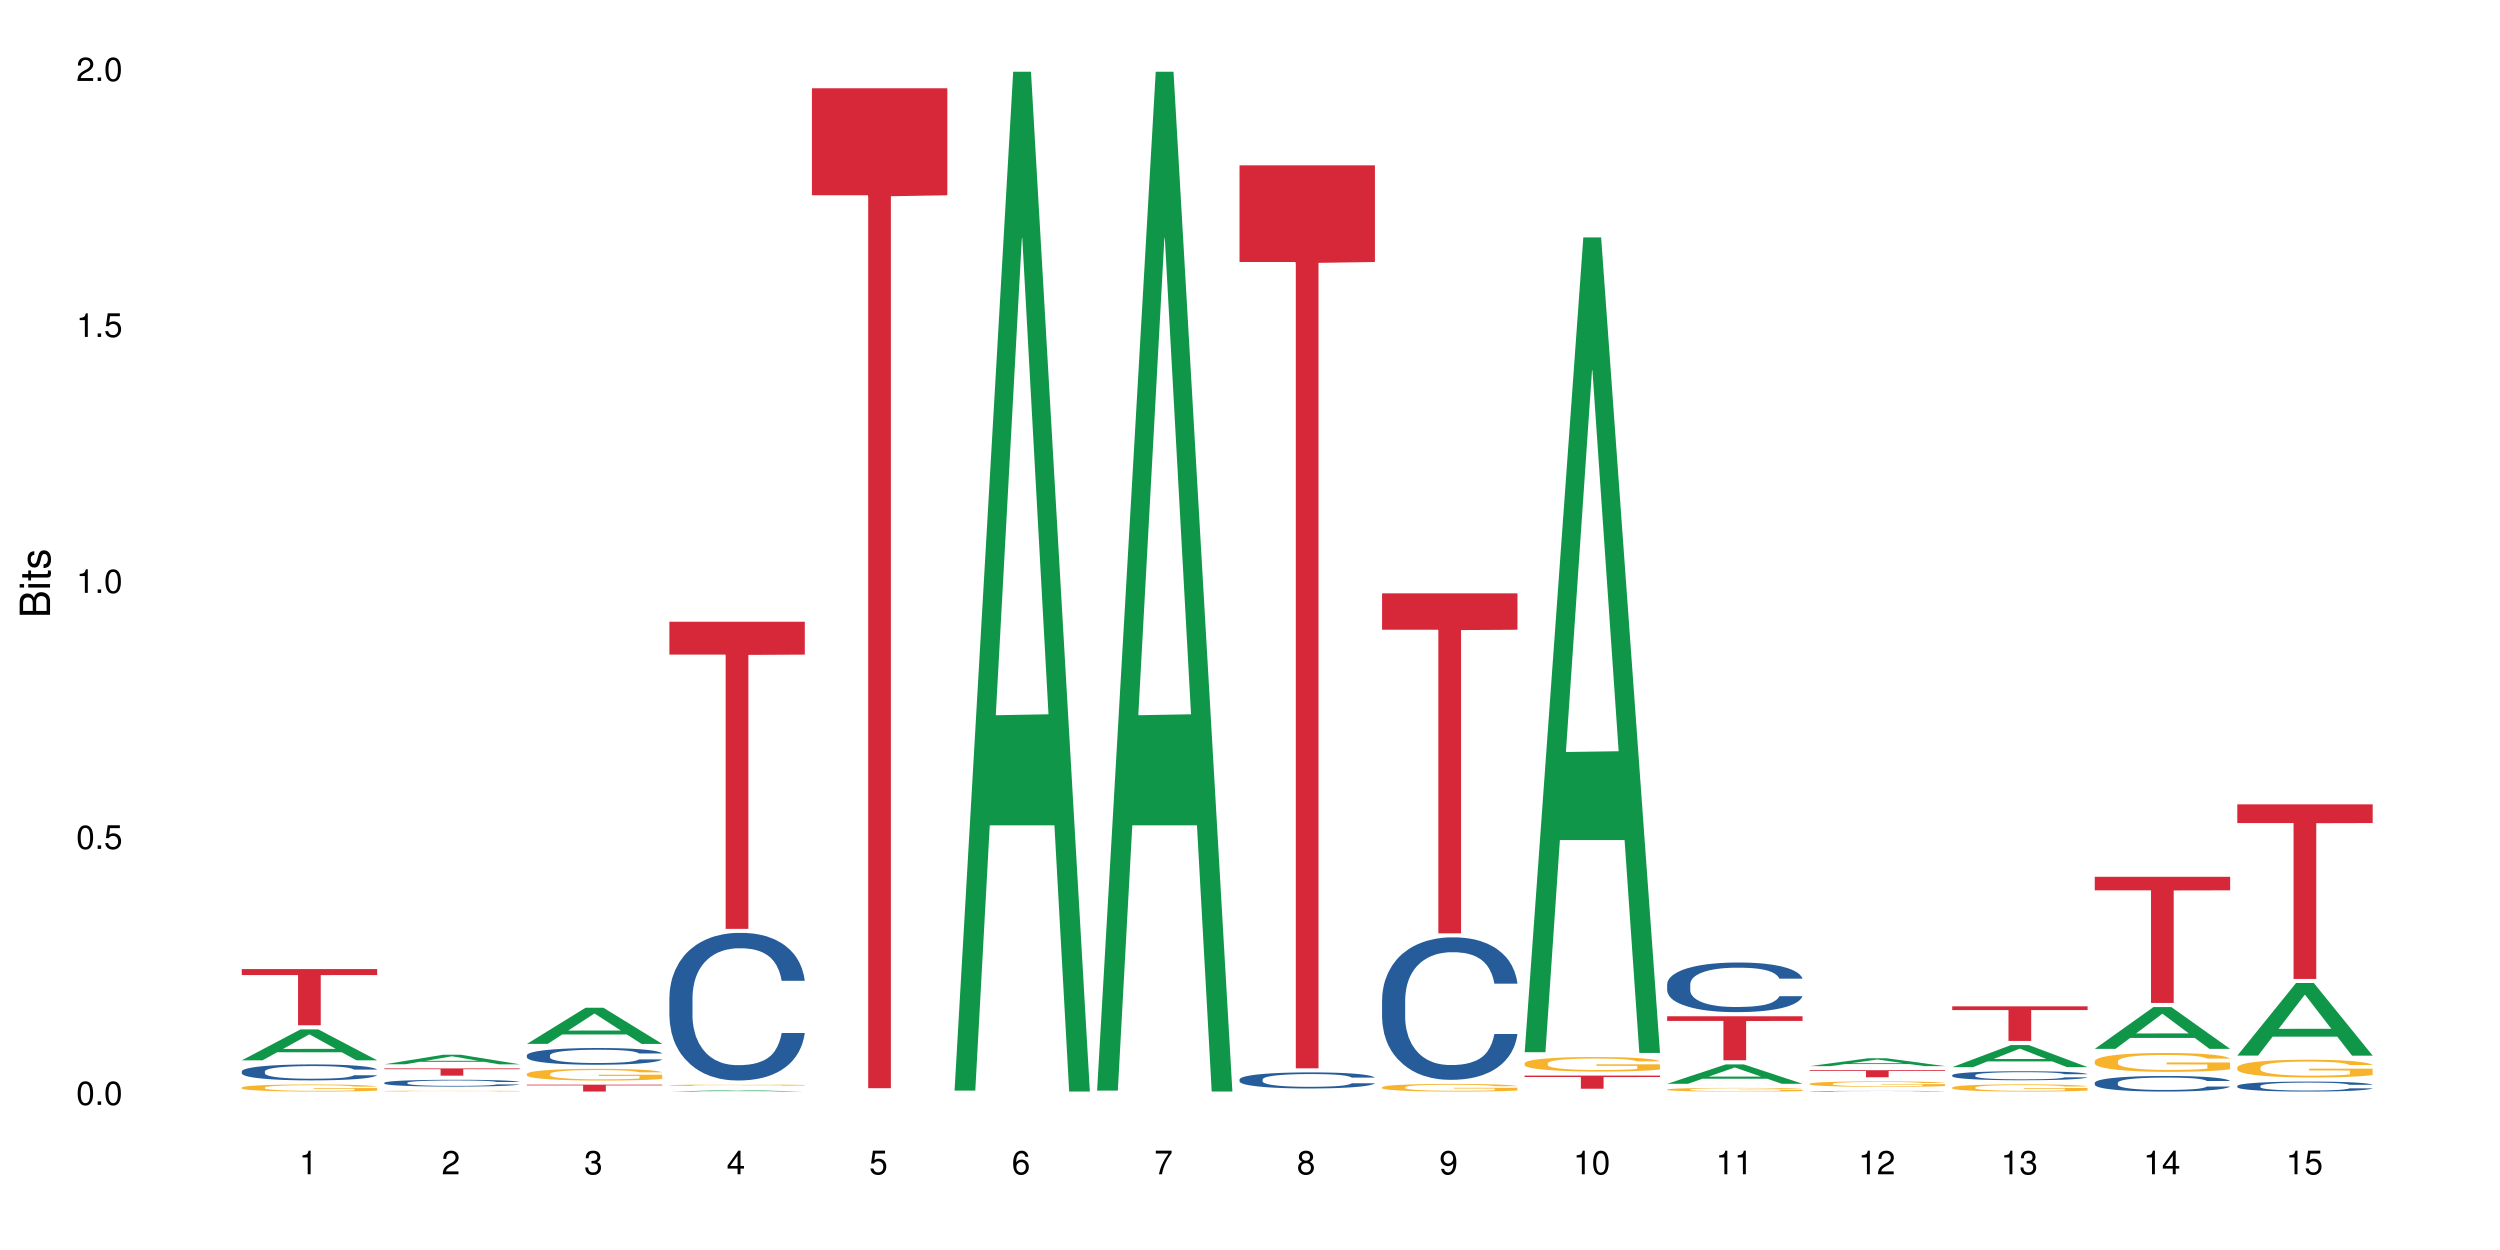 <?xml version="1.0" encoding="UTF-8"?>
<svg xmlns="http://www.w3.org/2000/svg" xmlns:xlink="http://www.w3.org/1999/xlink" width="720pt" height="360pt" viewBox="0 0 720 360" version="1.1">
<defs>
<g>
<symbol overflow="visible" id="glyph0-0">
<path style="stroke:none;" d=""/>
</symbol>
<symbol overflow="visible" id="glyph0-1">
<path style="stroke:none;" d="M 2.641 -6.797 C 2 -6.797 1.422 -6.531 1.078 -6.047 C 0.641 -5.453 0.406 -4.547 0.406 -3.297 C 0.406 -1 1.188 0.219 2.641 0.219 C 4.078 0.219 4.859 -1 4.859 -3.234 C 4.859 -4.562 4.656 -5.438 4.203 -6.047 C 3.844 -6.531 3.281 -6.797 2.641 -6.797 Z M 2.641 -6.047 C 3.547 -6.047 4 -5.125 4 -3.312 C 4 -1.375 3.562 -0.484 2.625 -0.484 C 1.734 -0.484 1.281 -1.422 1.281 -3.281 C 1.281 -5.141 1.734 -6.047 2.641 -6.047 Z M 2.641 -6.047 "/>
</symbol>
<symbol overflow="visible" id="glyph0-2">
<path style="stroke:none;" d="M 1.828 -1 L 0.828 -1 L 0.828 0 L 1.828 0 Z M 1.828 -1 "/>
</symbol>
<symbol overflow="visible" id="glyph0-3">
<path style="stroke:none;" d="M 4.562 -6.797 L 1.062 -6.797 L 0.547 -3.094 L 1.328 -3.094 C 1.719 -3.562 2.047 -3.734 2.578 -3.734 C 3.484 -3.734 4.062 -3.109 4.062 -2.094 C 4.062 -1.125 3.484 -0.531 2.578 -0.531 C 1.828 -0.531 1.375 -0.906 1.188 -1.672 L 0.328 -1.672 C 0.453 -1.109 0.547 -0.844 0.75 -0.594 C 1.125 -0.078 1.828 0.219 2.594 0.219 C 3.969 0.219 4.922 -0.781 4.922 -2.219 C 4.922 -3.562 4.031 -4.484 2.719 -4.484 C 2.25 -4.484 1.859 -4.359 1.469 -4.062 L 1.734 -5.969 L 4.562 -5.969 Z M 4.562 -6.797 "/>
</symbol>
<symbol overflow="visible" id="glyph0-4">
<path style="stroke:none;" d="M 2.484 -4.844 L 2.484 0 L 3.328 0 L 3.328 -6.797 L 2.766 -6.797 C 2.469 -5.75 2.281 -5.609 0.984 -5.453 L 0.984 -4.844 Z M 2.484 -4.844 "/>
</symbol>
<symbol overflow="visible" id="glyph0-5">
<path style="stroke:none;" d="M 4.859 -0.828 L 1.281 -0.828 C 1.359 -1.391 1.672 -1.75 2.5 -2.234 L 3.469 -2.75 C 4.406 -3.266 4.906 -3.969 4.906 -4.812 C 4.906 -5.375 4.672 -5.906 4.266 -6.266 C 3.859 -6.625 3.375 -6.797 2.719 -6.797 C 1.859 -6.797 1.219 -6.5 0.844 -5.922 C 0.609 -5.562 0.5 -5.125 0.484 -4.438 L 1.328 -4.438 C 1.359 -4.906 1.406 -5.188 1.531 -5.406 C 1.75 -5.812 2.188 -6.062 2.703 -6.062 C 3.469 -6.062 4.031 -5.516 4.031 -4.781 C 4.031 -4.25 3.719 -3.797 3.125 -3.438 L 2.234 -2.938 C 0.812 -2.141 0.406 -1.5 0.328 0 L 4.859 0 Z M 4.859 -0.828 "/>
</symbol>
<symbol overflow="visible" id="glyph0-6">
<path style="stroke:none;" d="M 2.125 -3.125 L 2.578 -3.125 C 3.516 -3.125 3.984 -2.703 3.984 -1.891 C 3.984 -1.031 3.469 -0.531 2.578 -0.531 C 1.656 -0.531 1.203 -0.984 1.156 -1.969 L 0.312 -1.969 C 0.344 -1.422 0.438 -1.078 0.609 -0.766 C 0.953 -0.109 1.625 0.219 2.547 0.219 C 3.953 0.219 4.859 -0.609 4.859 -1.906 C 4.859 -2.766 4.516 -3.25 3.703 -3.516 C 4.344 -3.766 4.656 -4.25 4.656 -4.938 C 4.656 -6.109 3.875 -6.797 2.578 -6.797 C 1.203 -6.797 0.484 -6.047 0.453 -4.609 L 1.297 -4.609 C 1.312 -5.016 1.344 -5.25 1.453 -5.453 C 1.641 -5.828 2.062 -6.062 2.594 -6.062 C 3.344 -6.062 3.797 -5.625 3.797 -4.906 C 3.797 -4.422 3.609 -4.141 3.25 -3.984 C 3.016 -3.891 2.719 -3.844 2.125 -3.844 Z M 2.125 -3.125 "/>
</symbol>
<symbol overflow="visible" id="glyph0-7">
<path style="stroke:none;" d="M 3.141 -1.625 L 3.141 0 L 3.984 0 L 3.984 -1.625 L 4.984 -1.625 L 4.984 -2.391 L 3.984 -2.391 L 3.984 -6.797 L 3.359 -6.797 L 0.266 -2.516 L 0.266 -1.625 Z M 3.141 -2.391 L 1 -2.391 L 3.141 -5.359 Z M 3.141 -2.391 "/>
</symbol>
<symbol overflow="visible" id="glyph0-8">
<path style="stroke:none;" d="M 4.781 -5.031 C 4.609 -6.141 3.891 -6.797 2.844 -6.797 C 2.094 -6.797 1.422 -6.438 1.031 -5.828 C 0.609 -5.172 0.406 -4.344 0.406 -3.094 C 0.406 -1.953 0.578 -1.234 0.984 -0.625 C 1.359 -0.078 1.953 0.219 2.703 0.219 C 3.984 0.219 4.922 -0.734 4.922 -2.078 C 4.922 -3.344 4.062 -4.234 2.844 -4.234 C 2.172 -4.234 1.641 -3.969 1.281 -3.469 C 1.281 -5.125 1.828 -6.047 2.797 -6.047 C 3.391 -6.047 3.797 -5.672 3.938 -5.031 Z M 2.734 -3.484 C 3.547 -3.484 4.062 -2.922 4.062 -2 C 4.062 -1.156 3.484 -0.531 2.703 -0.531 C 1.922 -0.531 1.328 -1.188 1.328 -2.047 C 1.328 -2.891 1.906 -3.484 2.734 -3.484 Z M 2.734 -3.484 "/>
</symbol>
<symbol overflow="visible" id="glyph0-9">
<path style="stroke:none;" d="M 4.984 -6.797 L 0.438 -6.797 L 0.438 -5.969 L 4.109 -5.969 C 2.5 -3.656 1.828 -2.234 1.328 0 L 2.219 0 C 2.594 -2.172 3.453 -4.047 4.984 -6.094 Z M 4.984 -6.797 "/>
</symbol>
<symbol overflow="visible" id="glyph0-10">
<path style="stroke:none;" d="M 3.75 -3.578 C 4.453 -4 4.688 -4.344 4.688 -4.984 C 4.688 -6.047 3.844 -6.797 2.641 -6.797 C 1.438 -6.797 0.594 -6.047 0.594 -4.984 C 0.594 -4.359 0.828 -4.016 1.516 -3.578 C 0.734 -3.203 0.359 -2.641 0.359 -1.891 C 0.359 -0.641 1.297 0.219 2.641 0.219 C 3.984 0.219 4.922 -0.641 4.922 -1.875 C 4.922 -2.641 4.531 -3.203 3.75 -3.578 Z M 2.641 -6.047 C 3.359 -6.047 3.812 -5.625 3.812 -4.969 C 3.812 -4.344 3.344 -3.922 2.641 -3.922 C 1.922 -3.922 1.453 -4.344 1.453 -4.984 C 1.453 -5.625 1.922 -6.047 2.641 -6.047 Z M 2.641 -3.203 C 3.484 -3.203 4.062 -2.672 4.062 -1.875 C 4.062 -1.062 3.484 -0.531 2.625 -0.531 C 1.797 -0.531 1.219 -1.078 1.219 -1.875 C 1.219 -2.672 1.797 -3.203 2.641 -3.203 Z M 2.641 -3.203 "/>
</symbol>
<symbol overflow="visible" id="glyph0-11">
<path style="stroke:none;" d="M 0.516 -1.547 C 0.672 -0.438 1.406 0.219 2.438 0.219 C 3.188 0.219 3.859 -0.141 4.266 -0.75 C 4.688 -1.406 4.891 -2.25 4.891 -3.484 C 4.891 -4.625 4.703 -5.359 4.312 -5.953 C 3.938 -6.5 3.344 -6.797 2.594 -6.797 C 1.297 -6.797 0.359 -5.844 0.359 -4.516 C 0.359 -3.25 1.234 -2.344 2.453 -2.344 C 3.094 -2.344 3.562 -2.578 4.016 -3.109 C 4 -1.453 3.469 -0.531 2.5 -0.531 C 1.906 -0.531 1.484 -0.906 1.359 -1.547 Z M 2.578 -6.062 C 3.375 -6.062 3.969 -5.406 3.969 -4.531 C 3.969 -3.688 3.375 -3.094 2.547 -3.094 C 1.734 -3.094 1.234 -3.672 1.234 -4.578 C 1.234 -5.438 1.797 -6.062 2.578 -6.062 Z M 2.578 -6.062 "/>
</symbol>
<symbol overflow="visible" id="glyph1-0">
<path style="stroke:none;" d=""/>
</symbol>
<symbol overflow="visible" id="glyph1-1">
<path style="stroke:none;" d="M 0 -0.953 L 0 -4.891 C 0 -5.719 -0.234 -6.344 -0.734 -6.797 C -1.188 -7.234 -1.812 -7.469 -2.5 -7.469 C -3.547 -7.469 -4.188 -7 -4.625 -5.875 C -4.984 -6.672 -5.641 -7.094 -6.531 -7.094 C -7.156 -7.094 -7.734 -6.859 -8.141 -6.391 C -8.562 -5.938 -8.75 -5.344 -8.75 -4.5 L -8.75 -0.953 Z M -4.984 -2.062 L -7.766 -2.062 L -7.766 -4.219 C -7.766 -4.844 -7.688 -5.203 -7.453 -5.5 C -7.219 -5.812 -6.859 -5.969 -6.375 -5.969 C -5.906 -5.969 -5.531 -5.812 -5.297 -5.5 C -5.062 -5.203 -4.984 -4.844 -4.984 -4.219 Z M -0.984 -2.062 L -4 -2.062 L -4 -4.781 C -4 -5.328 -3.859 -5.688 -3.578 -5.953 C -3.297 -6.219 -2.922 -6.359 -2.484 -6.359 C -2.062 -6.359 -1.688 -6.219 -1.406 -5.953 C -1.109 -5.688 -0.984 -5.328 -0.984 -4.781 Z M -0.984 -2.062 "/>
</symbol>
<symbol overflow="visible" id="glyph1-2">
<path style="stroke:none;" d="M -6.281 -1.797 L -6.281 -0.797 L 0 -0.797 L 0 -1.797 Z M -8.75 -1.797 L -8.75 -0.797 L -7.484 -0.797 L -7.484 -1.797 Z M -8.75 -1.797 "/>
</symbol>
<symbol overflow="visible" id="glyph1-3">
<path style="stroke:none;" d="M -6.281 -3.047 L -6.281 -2.016 L -8.016 -2.016 L -8.016 -1.016 L -6.281 -1.016 L -6.281 -0.172 L -5.469 -0.172 L -5.469 -1.016 L -0.719 -1.016 C -0.078 -1.016 0.281 -1.453 0.281 -2.234 C 0.281 -2.469 0.25 -2.719 0.188 -3.047 L -0.641 -3.047 C -0.609 -2.922 -0.594 -2.766 -0.594 -2.562 C -0.594 -2.141 -0.719 -2.016 -1.156 -2.016 L -5.469 -2.016 L -5.469 -3.047 Z M -6.281 -3.047 "/>
</symbol>
<symbol overflow="visible" id="glyph1-4">
<path style="stroke:none;" d="M -4.531 -5.25 C -5.766 -5.25 -6.469 -4.422 -6.469 -2.969 C -6.469 -1.516 -5.719 -0.562 -4.547 -0.562 C -3.562 -0.562 -3.094 -1.062 -2.734 -2.562 L -2.516 -3.484 C -2.344 -4.188 -2.094 -4.469 -1.625 -4.469 C -1.047 -4.469 -0.641 -3.875 -0.641 -3 C -0.641 -2.453 -0.797 -2 -1.062 -1.75 C -1.25 -1.594 -1.422 -1.531 -1.875 -1.469 L -1.875 -0.406 C -0.422 -0.453 0.281 -1.266 0.281 -2.922 C 0.281 -4.5 -0.5 -5.516 -1.719 -5.516 C -2.656 -5.516 -3.172 -4.984 -3.469 -3.734 L -3.703 -2.766 C -3.891 -1.953 -4.156 -1.609 -4.594 -1.609 C -5.172 -1.609 -5.547 -2.125 -5.547 -2.938 C -5.547 -3.75 -5.203 -4.172 -4.531 -4.203 Z M -4.531 -5.25 "/>
</symbol>
</g>
</defs>
<g id="surface123897">
<rect x="0" y="0" width="720" height="360" style="fill:rgb(100%,100%,100%);fill-opacity:1;stroke:none;"/>
<path style=" stroke:none;fill-rule:nonzero;fill:rgb(6.275%,58.824%,28.235%);fill-opacity:1;" d="M 69.629 305.367 L 69.672 305.359 L 86.547 296.465 L 91.672 296.465 L 108.629 305.375 L 102.668 305.375 L 98.418 303.051 L 79.797 303.051 L 75.629 305.367 L 69.629 305.367 L 81.586 302.086 L 96.711 302.078 L 89.172 297.922 L 89.086 297.914 L 89.004 297.938 L 81.547 302.078 L 81.586 302.086 Z M 69.629 305.367 "/>
<path style=" stroke:none;fill-rule:nonzero;fill:rgb(14.51%,36.078%,60%);fill-opacity:1;" d="M 69.629 308.555 L 69.676 308.551 L 69.676 308.449 L 69.82 308.289 L 70.152 308.086 L 70.484 307.949 L 71.34 307.699 L 72.531 307.461 L 73.766 307.277 L 74.672 307.168 L 75.48 307.082 L 77.332 306.93 L 78.523 306.848 L 79.809 306.777 L 81.375 306.707 L 82.52 306.664 L 85.086 306.598 L 86.988 306.566 L 88.461 306.555 L 91.648 306.555 L 93.551 306.57 L 94.93 306.594 L 96.453 306.625 L 97.738 306.664 L 99.973 306.758 L 101.969 306.875 L 102.871 306.941 L 104.301 307.07 L 105.395 307.195 L 106.156 307.305 L 107.012 307.461 L 107.77 307.652 L 108.344 307.863 L 108.629 308.047 L 101.969 308.047 L 101.637 307.879 L 101.258 307.746 L 100.543 307.574 L 99.828 307.453 L 98.832 307.332 L 97.926 307.25 L 96.691 307.172 L 95.598 307.121 L 94.453 307.082 L 93.359 307.059 L 91.27 307.035 L 88.844 307.035 L 87.938 307.043 L 86.086 307.074 L 85.086 307.105 L 83.66 307.164 L 82.66 307.219 L 81.473 307.301 L 80.664 307.375 L 79.664 307.484 L 78.949 307.578 L 78.141 307.719 L 77.668 307.824 L 77.238 307.941 L 76.859 308.078 L 76.574 308.227 L 76.383 308.383 L 76.289 308.531 L 76.289 309.184 L 76.383 309.336 L 76.621 309.512 L 77.238 309.766 L 78.141 309.988 L 79.188 310.168 L 80.188 310.293 L 80.758 310.352 L 81.52 310.418 L 82.707 310.504 L 84.422 310.586 L 85.418 310.621 L 86.941 310.652 L 88.512 310.672 L 90.602 310.672 L 92.457 310.652 L 93.695 310.633 L 94.977 310.598 L 96.738 310.527 L 97.832 310.461 L 98.781 310.379 L 99.496 310.301 L 99.973 310.234 L 100.684 310.102 L 101.258 309.961 L 101.684 309.812 L 101.969 309.672 L 108.629 309.672 L 108.344 309.84 L 107.914 310.004 L 107.484 310.125 L 106.82 310.27 L 106.059 310.402 L 104.965 310.547 L 104.062 310.645 L 102.871 310.75 L 101.777 310.828 L 100.59 310.902 L 98.832 310.984 L 97.688 311.027 L 96.453 311.066 L 94.977 311.098 L 93.125 311.129 L 91.125 311.145 L 89.27 311.148 L 87.273 311.141 L 85.801 311.125 L 83.848 311.086 L 81.426 311.012 L 79.664 310.93 L 78.285 310.852 L 77.098 310.766 L 75.766 310.652 L 74.051 310.469 L 73.008 310.324 L 72.293 310.207 L 71.484 310.043 L 70.914 309.898 L 70.246 309.664 L 69.773 309.363 L 69.629 309.133 Z M 69.629 308.555 "/>
<path style=" stroke:none;fill-rule:nonzero;fill:rgb(96.863%,70.196%,16.863%);fill-opacity:1;" d="M 69.629 313.203 L 69.676 313.203 L 69.676 313.164 L 69.867 313.082 L 70.344 312.965 L 70.961 312.871 L 71.625 312.797 L 72.055 312.754 L 72.77 312.699 L 73.387 312.66 L 74.957 312.574 L 76.953 312.496 L 78.047 312.465 L 79.285 312.43 L 81.043 312.395 L 81.852 312.383 L 84.324 312.352 L 87.133 312.336 L 90.223 312.328 L 91.648 312.332 L 93.598 312.34 L 96.262 312.359 L 97.785 312.379 L 98.973 312.395 L 100.211 312.422 L 101.73 312.457 L 103.16 312.504 L 104.301 312.547 L 105.441 312.602 L 106.391 312.664 L 107.199 312.727 L 107.914 312.805 L 108.344 312.871 L 108.629 312.938 L 102.016 312.938 L 101.637 312.871 L 101.207 312.82 L 100.496 312.758 L 99.781 312.715 L 99.066 312.68 L 97.738 312.633 L 96.594 312.602 L 95.168 312.574 L 93.789 312.559 L 92.219 312.547 L 91.27 312.543 L 88.746 312.543 L 86.465 312.555 L 85.133 312.57 L 84.184 312.586 L 82.852 312.613 L 82.043 312.637 L 81.566 312.652 L 80.141 312.711 L 79.188 312.762 L 78.664 312.797 L 78 312.852 L 77.523 312.902 L 77 312.977 L 76.715 313.035 L 76.336 313.16 L 76.289 313.496 L 76.43 313.566 L 76.715 313.645 L 77.098 313.711 L 77.668 313.781 L 78.238 313.836 L 79.234 313.91 L 80.094 313.957 L 80.758 313.988 L 82.043 314.039 L 82.566 314.055 L 83.801 314.09 L 85.086 314.113 L 86.656 314.137 L 87.844 314.148 L 89.746 314.156 L 92.172 314.156 L 95.027 314.148 L 96.832 314.133 L 98.07 314.117 L 98.879 314.105 L 99.875 314.082 L 100.59 314.066 L 101.258 314.043 L 102.062 314.012 L 102.062 313.566 L 90.316 313.566 L 90.316 313.355 L 108.578 313.355 L 108.629 314.082 L 107.629 314.133 L 106.391 314.184 L 105.203 314.219 L 103.965 314.25 L 102.207 314.285 L 100.781 314.309 L 98.594 314.336 L 96.594 314.352 L 94.504 314.363 L 92.648 314.367 L 90.461 314.371 L 88.512 314.367 L 86.418 314.355 L 84.754 314.34 L 83.23 314.32 L 81.711 314.297 L 79.809 314.258 L 78.57 314.227 L 77.285 314.188 L 76.004 314.141 L 74.859 314.09 L 74.102 314.051 L 73.34 314.008 L 72.531 313.949 L 71.77 313.887 L 71.199 313.828 L 70.676 313.766 L 70.297 313.703 L 69.914 313.621 L 69.723 313.551 L 69.629 313.496 Z M 69.629 313.203 "/>
<path style=" stroke:none;fill-rule:nonzero;fill:rgb(83.922%,15.686%,22.353%);fill-opacity:1;" d="M 69.629 279.082 L 108.629 279.082 L 108.629 280.816 L 92.375 280.832 L 92.375 295.285 L 85.836 295.285 L 85.836 280.848 L 85.742 280.816 L 69.629 280.816 Z M 69.629 279.082 "/>
<path style=" stroke:none;fill-rule:nonzero;fill:rgb(6.275%,58.824%,28.235%);fill-opacity:1;" d="M 110.68 306.516 L 110.723 306.516 L 127.598 303.773 L 132.719 303.773 L 149.68 306.52 L 143.719 306.52 L 139.469 305.801 L 120.848 305.801 L 116.68 306.516 L 110.68 306.516 L 122.637 305.508 L 137.762 305.504 L 130.223 304.223 L 130.137 304.219 L 130.055 304.227 L 122.598 305.504 L 122.637 305.508 Z M 110.68 306.516 "/>
<path style=" stroke:none;fill-rule:nonzero;fill:rgb(14.51%,36.078%,60%);fill-opacity:1;" d="M 110.68 311.828 L 110.727 311.828 L 110.727 311.785 L 110.871 311.719 L 111.203 311.633 L 111.535 311.57 L 112.391 311.465 L 113.582 311.363 L 114.816 311.285 L 115.723 311.238 L 116.531 311.203 L 118.383 311.137 L 119.574 311.102 L 120.859 311.07 L 122.426 311.043 L 123.57 311.023 L 126.137 310.996 L 128.039 310.98 L 129.512 310.977 L 132.699 310.977 L 134.602 310.984 L 135.98 310.992 L 137.504 311.008 L 138.789 311.023 L 141.023 311.062 L 143.02 311.113 L 143.922 311.141 L 145.352 311.199 L 146.445 311.25 L 147.207 311.297 L 148.062 311.363 L 148.82 311.445 L 149.395 311.535 L 149.68 311.613 L 143.02 311.613 L 142.688 311.543 L 142.305 311.484 L 141.594 311.414 L 140.879 311.359 L 139.883 311.309 L 138.977 311.273 L 137.742 311.242 L 136.648 311.219 L 135.504 311.203 L 134.41 311.191 L 132.32 311.18 L 129.895 311.18 L 128.988 311.184 L 127.137 311.199 L 126.137 311.211 L 124.711 311.238 L 123.711 311.262 L 122.523 311.297 L 121.715 311.328 L 120.715 311.371 L 120 311.414 L 119.191 311.473 L 118.719 311.52 L 118.289 311.566 L 117.91 311.629 L 117.625 311.691 L 117.434 311.758 L 117.34 311.82 L 117.34 312.098 L 117.434 312.164 L 117.672 312.238 L 118.289 312.348 L 119.191 312.441 L 120.238 312.52 L 121.238 312.57 L 121.809 312.598 L 122.57 312.625 L 123.758 312.66 L 125.473 312.699 L 126.469 312.711 L 127.992 312.727 L 129.562 312.734 L 131.652 312.734 L 133.508 312.727 L 134.746 312.719 L 136.027 312.703 L 137.789 312.672 L 138.883 312.645 L 139.832 312.609 L 140.547 312.574 L 141.023 312.547 L 141.734 312.492 L 142.305 312.43 L 142.734 312.367 L 143.02 312.309 L 149.68 312.309 L 149.395 312.379 L 148.965 312.449 L 148.535 312.5 L 147.871 312.562 L 147.109 312.617 L 146.016 312.68 L 145.113 312.723 L 143.922 312.766 L 142.828 312.801 L 141.641 312.832 L 139.883 312.867 L 138.738 312.887 L 137.504 312.902 L 136.027 312.918 L 134.176 312.93 L 132.176 312.938 L 130.32 312.938 L 128.324 312.934 L 126.852 312.926 L 124.898 312.91 L 122.473 312.879 L 120.715 312.844 L 119.336 312.809 L 118.148 312.773 L 116.816 312.727 L 115.102 312.648 L 114.059 312.586 L 113.344 312.535 L 112.535 312.465 L 111.965 312.402 L 111.297 312.305 L 110.824 312.176 L 110.68 312.078 Z M 110.68 311.828 "/>
<path style=" stroke:none;fill-rule:nonzero;fill:rgb(96.863%,70.196%,16.863%);fill-opacity:1;" d="M 110.68 314.227 L 110.727 314.227 L 110.727 314.223 L 110.918 314.211 L 111.395 314.195 L 112.012 314.184 L 112.676 314.176 L 113.105 314.172 L 113.82 314.164 L 114.438 314.16 L 116.008 314.148 L 118.004 314.137 L 119.098 314.133 L 120.336 314.129 L 122.094 314.125 L 122.902 314.125 L 125.375 314.121 L 128.18 314.117 L 134.648 314.117 L 137.312 314.121 L 138.836 314.125 L 140.023 314.125 L 141.262 314.129 L 142.781 314.133 L 144.207 314.141 L 145.352 314.145 L 146.492 314.152 L 147.441 314.16 L 148.25 314.168 L 148.965 314.176 L 149.395 314.184 L 149.68 314.191 L 143.066 314.191 L 142.688 314.184 L 142.258 314.18 L 141.547 314.172 L 140.832 314.164 L 140.117 314.16 L 138.789 314.156 L 137.645 314.152 L 136.219 314.148 L 134.84 314.145 L 127.516 314.145 L 126.184 314.148 L 125.234 314.148 L 123.902 314.152 L 123.094 314.156 L 122.617 314.156 L 121.191 314.164 L 120.238 314.172 L 119.715 314.176 L 119.051 314.184 L 118.574 314.188 L 118.051 314.199 L 117.766 314.203 L 117.387 314.219 L 117.34 314.262 L 117.48 314.27 L 117.766 314.281 L 118.148 314.289 L 119.289 314.305 L 120.285 314.312 L 121.145 314.32 L 121.809 314.324 L 123.094 314.328 L 123.617 314.332 L 124.852 314.336 L 126.137 314.34 L 127.707 314.34 L 128.895 314.344 L 136.078 314.344 L 137.883 314.34 L 139.121 314.34 L 139.93 314.336 L 140.926 314.336 L 141.641 314.332 L 142.305 314.332 L 143.113 314.328 L 143.113 314.27 L 131.367 314.27 L 131.367 314.246 L 149.629 314.246 L 149.68 314.336 L 148.68 314.34 L 147.441 314.348 L 146.254 314.352 L 145.016 314.355 L 143.258 314.359 L 141.832 314.363 L 139.645 314.367 L 137.645 314.367 L 135.555 314.371 L 129.562 314.371 L 127.469 314.367 L 125.805 314.367 L 124.281 314.363 L 122.762 314.363 L 120.859 314.355 L 119.621 314.352 L 118.336 314.348 L 117.055 314.344 L 115.91 314.336 L 115.152 314.332 L 114.391 314.324 L 113.582 314.32 L 112.82 314.312 L 112.25 314.305 L 111.727 314.297 L 111.348 314.289 L 110.965 314.277 L 110.773 314.27 L 110.68 314.262 Z M 110.68 314.227 "/>
<path style=" stroke:none;fill-rule:nonzero;fill:rgb(83.922%,15.686%,22.353%);fill-opacity:1;" d="M 110.68 307.699 L 149.68 307.699 L 149.68 307.922 L 133.426 307.926 L 133.426 309.797 L 126.887 309.797 L 126.887 307.926 L 126.793 307.922 L 110.68 307.922 Z M 110.68 307.699 "/>
<path style=" stroke:none;fill-rule:nonzero;fill:rgb(6.275%,58.824%,28.235%);fill-opacity:1;" d="M 151.73 300.641 L 151.773 300.633 L 168.648 290.223 L 173.77 290.223 L 190.73 300.652 L 184.77 300.652 L 180.52 297.93 L 161.898 297.93 L 157.73 300.641 L 151.73 300.641 L 163.688 296.805 L 178.812 296.793 L 171.27 291.926 L 171.188 291.918 L 171.105 291.945 L 163.648 296.793 L 163.688 296.805 Z M 151.73 300.641 "/>
<path style=" stroke:none;fill-rule:nonzero;fill:rgb(14.51%,36.078%,60%);fill-opacity:1;" d="M 151.73 303.926 L 151.777 303.922 L 151.777 303.816 L 151.922 303.648 L 152.254 303.438 L 152.586 303.293 L 153.441 303.031 L 154.633 302.781 L 155.867 302.59 L 156.773 302.473 L 157.582 302.387 L 159.434 302.223 L 160.625 302.141 L 161.91 302.062 L 163.477 301.988 L 164.617 301.945 L 167.188 301.875 L 169.09 301.844 L 170.562 301.832 L 173.75 301.832 L 175.652 301.848 L 177.031 301.871 L 178.555 301.906 L 179.84 301.945 L 182.074 302.043 L 184.07 302.164 L 184.973 302.234 L 186.402 302.371 L 187.496 302.504 L 188.254 302.617 L 189.113 302.781 L 189.871 302.98 L 190.445 303.203 L 190.73 303.395 L 184.07 303.395 L 183.738 303.219 L 183.355 303.082 L 182.645 302.902 L 181.93 302.773 L 180.934 302.645 L 180.027 302.562 L 178.793 302.477 L 177.699 302.426 L 176.555 302.387 L 175.461 302.359 L 173.371 302.332 L 170.945 302.332 L 170.039 302.34 L 168.188 302.375 L 167.188 302.406 L 165.762 302.469 L 164.762 302.527 L 163.574 302.613 L 162.766 302.688 L 161.766 302.805 L 161.051 302.906 L 160.242 303.051 L 159.77 303.16 L 159.34 303.285 L 158.961 303.43 L 158.676 303.582 L 158.484 303.746 L 158.391 303.902 L 158.391 304.586 L 158.484 304.746 L 158.723 304.93 L 159.34 305.199 L 160.242 305.43 L 161.289 305.617 L 162.289 305.746 L 162.859 305.809 L 163.621 305.879 L 164.809 305.969 L 166.52 306.055 L 167.52 306.09 L 169.043 306.125 L 170.613 306.145 L 172.703 306.145 L 174.559 306.125 L 175.797 306.105 L 177.078 306.07 L 178.84 305.996 L 179.934 305.926 L 180.883 305.84 L 181.598 305.758 L 182.074 305.688 L 182.785 305.551 L 183.355 305.398 L 183.785 305.246 L 184.07 305.098 L 190.73 305.098 L 190.445 305.273 L 190.016 305.445 L 189.586 305.57 L 188.922 305.727 L 188.16 305.863 L 187.066 306.016 L 186.164 306.117 L 184.973 306.227 L 183.879 306.312 L 182.691 306.387 L 180.934 306.473 L 179.789 306.52 L 178.555 306.559 L 177.078 306.594 L 175.227 306.625 L 173.227 306.641 L 171.371 306.645 L 169.375 306.637 L 167.902 306.621 L 165.949 306.578 L 163.523 306.5 L 161.766 306.418 L 160.387 306.332 L 159.199 306.246 L 157.867 306.125 L 156.152 305.934 L 155.105 305.785 L 154.395 305.66 L 153.586 305.488 L 153.016 305.336 L 152.348 305.086 L 151.875 304.777 L 151.73 304.535 Z M 151.73 303.926 "/>
<path style=" stroke:none;fill-rule:nonzero;fill:rgb(96.863%,70.196%,16.863%);fill-opacity:1;" d="M 151.73 309.273 L 151.777 309.27 L 151.777 309.207 L 151.969 309.07 L 152.445 308.879 L 153.062 308.719 L 153.727 308.598 L 154.156 308.531 L 154.871 308.441 L 155.488 308.371 L 157.059 308.234 L 159.055 308.102 L 160.148 308.047 L 161.387 307.996 L 163.145 307.938 L 163.953 307.914 L 166.426 307.867 L 169.23 307.836 L 172.324 307.824 L 173.75 307.828 L 175.699 307.84 L 178.363 307.875 L 179.887 307.906 L 181.074 307.938 L 182.312 307.977 L 183.832 308.039 L 185.258 308.113 L 186.402 308.188 L 187.543 308.277 L 188.492 308.379 L 189.301 308.484 L 190.016 308.617 L 190.445 308.723 L 190.73 308.832 L 184.117 308.832 L 183.738 308.723 L 183.309 308.641 L 182.598 308.539 L 181.883 308.465 L 181.168 308.406 L 179.84 308.324 L 178.695 308.277 L 177.27 308.234 L 175.891 308.203 L 174.32 308.188 L 173.371 308.18 L 170.848 308.18 L 168.566 308.203 L 167.234 308.227 L 166.285 308.25 L 164.953 308.297 L 164.145 308.336 L 163.668 308.359 L 162.242 308.453 L 161.289 308.543 L 160.766 308.602 L 160.102 308.691 L 159.625 308.777 L 159.102 308.898 L 158.816 308.992 L 158.438 309.203 L 158.391 309.758 L 158.531 309.875 L 158.816 310 L 159.199 310.113 L 159.77 310.23 L 160.34 310.32 L 161.336 310.438 L 162.195 310.52 L 162.859 310.57 L 164.145 310.656 L 164.668 310.684 L 165.902 310.738 L 167.188 310.781 L 168.758 310.82 L 169.945 310.836 L 171.848 310.852 L 174.273 310.852 L 177.129 310.836 L 178.934 310.809 L 180.172 310.785 L 180.98 310.762 L 181.977 310.73 L 182.691 310.699 L 183.355 310.664 L 184.164 310.613 L 184.164 309.875 L 172.418 309.871 L 172.418 309.527 L 190.68 309.523 L 190.73 310.73 L 189.73 310.812 L 188.492 310.895 L 187.305 310.953 L 186.066 311.008 L 184.309 311.066 L 182.883 311.102 L 180.695 311.145 L 178.695 311.176 L 176.605 311.191 L 174.75 311.203 L 172.562 311.203 L 170.613 311.199 L 168.52 311.18 L 166.855 311.156 L 165.332 311.125 L 163.812 311.086 L 161.91 311.02 L 160.672 310.969 L 159.387 310.902 L 158.105 310.824 L 156.961 310.742 L 156.203 310.676 L 155.441 310.602 L 154.633 310.512 L 153.871 310.406 L 153.301 310.309 L 152.777 310.203 L 152.398 310.102 L 152.016 309.961 L 151.824 309.852 L 151.73 309.754 Z M 151.73 309.273 "/>
<path style=" stroke:none;fill-rule:nonzero;fill:rgb(83.922%,15.686%,22.353%);fill-opacity:1;" d="M 151.73 312.383 L 190.73 312.383 L 190.73 312.598 L 174.477 312.598 L 174.477 314.371 L 167.938 314.371 L 167.938 312.602 L 167.84 312.598 L 151.73 312.598 Z M 151.73 312.383 "/>
<path style=" stroke:none;fill-rule:nonzero;fill:rgb(6.275%,58.824%,28.235%);fill-opacity:1;" d="M 192.781 314.371 L 192.824 314.371 L 209.695 313.957 L 214.82 313.957 L 231.781 314.371 L 225.82 314.371 L 221.57 314.262 L 202.949 314.262 L 198.781 314.371 L 192.781 314.371 L 204.738 314.219 L 219.863 314.219 L 212.32 314.023 L 212.238 314.023 L 212.156 314.027 L 204.699 314.219 L 204.738 314.219 Z M 192.781 314.371 "/>
<path style=" stroke:none;fill-rule:nonzero;fill:rgb(14.51%,36.078%,60%);fill-opacity:1;" d="M 192.781 287.18 L 192.828 287.141 L 192.828 286.207 L 192.973 284.734 L 193.305 282.867 L 193.637 281.586 L 194.492 279.293 L 195.684 277.082 L 196.918 275.371 L 197.824 274.359 L 198.633 273.586 L 200.484 272.148 L 201.676 271.41 L 202.957 270.75 L 204.527 270.09 L 205.668 269.699 L 208.238 269.078 L 210.141 268.805 L 211.613 268.691 L 214.801 268.691 L 216.703 268.844 L 218.082 269.039 L 219.605 269.352 L 220.887 269.699 L 223.125 270.555 L 225.121 271.641 L 226.023 272.262 L 227.453 273.469 L 228.547 274.633 L 229.305 275.645 L 230.164 277.082 L 230.922 278.828 L 231.496 280.809 L 231.781 282.48 L 225.121 282.48 L 224.789 280.926 L 224.406 279.723 L 223.695 278.129 L 222.98 277.004 L 221.984 275.875 L 221.078 275.137 L 219.844 274.398 L 218.75 273.934 L 217.605 273.586 L 216.512 273.352 L 214.422 273.117 L 211.996 273.117 L 211.09 273.195 L 209.238 273.508 L 208.238 273.777 L 206.812 274.32 L 205.812 274.828 L 204.625 275.605 L 203.816 276.266 L 202.816 277.273 L 202.102 278.168 L 201.293 279.449 L 200.82 280.422 L 200.391 281.508 L 200.012 282.789 L 199.727 284.148 L 199.535 285.586 L 199.441 286.984 L 199.441 293.008 L 199.535 294.406 L 199.773 296.035 L 200.391 298.406 L 201.293 300.465 L 202.34 302.098 L 203.34 303.262 L 203.91 303.805 L 204.672 304.426 L 205.859 305.203 L 207.57 305.98 L 208.57 306.293 L 210.094 306.602 L 211.664 306.758 L 213.754 306.758 L 215.609 306.602 L 216.848 306.406 L 218.129 306.098 L 219.891 305.438 L 220.984 304.816 L 221.934 304.078 L 222.648 303.34 L 223.125 302.719 L 223.836 301.512 L 224.406 300.191 L 224.836 298.832 L 225.121 297.512 L 231.781 297.512 L 231.496 299.066 L 231.066 300.582 L 230.637 301.707 L 229.973 303.066 L 229.211 304.273 L 228.117 305.633 L 227.215 306.523 L 226.023 307.496 L 224.93 308.234 L 223.742 308.895 L 221.984 309.672 L 220.84 310.059 L 219.605 310.41 L 218.129 310.719 L 216.277 310.992 L 214.277 311.148 L 212.422 311.188 L 210.426 311.109 L 208.953 310.953 L 207 310.602 L 204.574 309.902 L 202.816 309.168 L 201.438 308.43 L 200.25 307.652 L 198.918 306.602 L 197.203 304.895 L 196.156 303.574 L 195.445 302.484 L 194.637 300.969 L 194.066 299.609 L 193.398 297.434 L 192.926 294.676 L 192.781 292.539 Z M 192.781 287.18 "/>
<path style=" stroke:none;fill-rule:nonzero;fill:rgb(96.863%,70.196%,16.863%);fill-opacity:1;" d="M 192.781 312.543 L 192.828 312.543 L 192.828 312.535 L 193.02 312.516 L 193.496 312.492 L 194.113 312.477 L 194.777 312.461 L 195.207 312.453 L 195.922 312.441 L 196.539 312.434 L 198.109 312.414 L 200.105 312.398 L 201.199 312.395 L 202.438 312.387 L 204.195 312.379 L 205.004 312.375 L 207.477 312.371 L 210.281 312.367 L 216.75 312.367 L 219.414 312.371 L 220.938 312.375 L 222.125 312.379 L 223.363 312.383 L 224.883 312.391 L 226.309 312.402 L 227.453 312.41 L 228.594 312.422 L 229.543 312.434 L 230.352 312.445 L 231.066 312.461 L 231.496 312.477 L 231.781 312.488 L 225.168 312.488 L 224.789 312.477 L 224.359 312.465 L 223.648 312.453 L 222.219 312.438 L 220.887 312.426 L 219.746 312.422 L 218.32 312.414 L 216.941 312.41 L 209.617 312.41 L 208.285 312.414 L 207.336 312.418 L 206.004 312.422 L 205.195 312.426 L 204.719 312.43 L 203.293 312.441 L 202.34 312.453 L 201.816 312.461 L 201.152 312.473 L 200.676 312.48 L 200.152 312.496 L 199.867 312.508 L 199.488 312.535 L 199.441 312.602 L 199.582 312.617 L 199.867 312.633 L 200.25 312.645 L 200.82 312.66 L 201.391 312.672 L 202.387 312.684 L 203.246 312.695 L 203.91 312.699 L 205.195 312.711 L 205.719 312.715 L 206.953 312.723 L 208.238 312.727 L 209.809 312.73 L 210.996 312.734 L 218.18 312.734 L 219.984 312.73 L 221.223 312.727 L 222.031 312.723 L 223.027 312.719 L 223.742 312.715 L 224.406 312.711 L 225.215 312.707 L 225.215 312.617 L 213.469 312.617 L 213.469 312.574 L 231.73 312.574 L 231.781 312.719 L 230.781 312.73 L 229.543 312.738 L 228.355 312.746 L 227.117 312.754 L 225.359 312.762 L 223.934 312.766 L 221.746 312.77 L 219.746 312.773 L 217.656 312.777 L 211.664 312.777 L 209.57 312.773 L 207.906 312.773 L 206.383 312.77 L 204.859 312.762 L 202.957 312.754 L 201.723 312.75 L 200.438 312.742 L 199.152 312.73 L 198.012 312.723 L 197.25 312.715 L 196.492 312.703 L 195.684 312.695 L 194.922 312.68 L 194.352 312.668 L 193.828 312.656 L 193.445 312.645 L 193.066 312.625 L 192.875 312.613 L 192.781 312.602 Z M 192.781 312.543 "/>
<path style=" stroke:none;fill-rule:nonzero;fill:rgb(83.922%,15.686%,22.353%);fill-opacity:1;" d="M 192.781 179.062 L 231.781 179.062 L 231.781 188.531 L 215.527 188.613 L 215.527 267.512 L 208.988 267.512 L 208.988 188.695 L 208.891 188.531 L 192.781 188.531 Z M 192.781 179.062 "/>
<path style=" stroke:none;fill-rule:nonzero;fill:rgb(83.922%,15.686%,22.353%);fill-opacity:1;" d="M 233.832 25.414 L 272.832 25.414 L 272.832 56.242 L 256.578 56.512 L 256.578 313.402 L 250.039 313.402 L 250.039 56.781 L 249.941 56.242 L 233.832 56.242 Z M 233.832 25.414 "/>
<path style=" stroke:none;fill-rule:nonzero;fill:rgb(6.275%,58.824%,28.235%);fill-opacity:1;" d="M 274.883 314.094 L 274.926 313.82 L 291.797 20.664 L 296.922 20.664 L 313.883 314.371 L 307.922 314.371 L 303.672 237.703 L 285.051 237.703 L 280.883 314.094 L 274.883 314.094 L 286.84 205.988 L 301.965 205.711 L 294.422 68.648 L 294.34 68.375 L 294.258 69.199 L 286.801 205.711 L 286.84 205.988 Z M 274.883 314.094 "/>
<path style=" stroke:none;fill-rule:nonzero;fill:rgb(6.275%,58.824%,28.235%);fill-opacity:1;" d="M 315.934 314.094 L 315.977 313.82 L 332.848 20.664 L 337.973 20.664 L 354.93 314.371 L 348.973 314.371 L 344.723 237.703 L 326.102 237.703 L 321.934 314.094 L 315.934 314.094 L 327.891 205.988 L 343.016 205.711 L 335.473 68.648 L 335.391 68.375 L 335.309 69.199 L 327.848 205.711 L 327.891 205.988 Z M 315.934 314.094 "/>
<path style=" stroke:none;fill-rule:nonzero;fill:rgb(14.51%,36.078%,60%);fill-opacity:1;" d="M 356.984 310.863 L 357.031 310.859 L 357.031 310.758 L 357.176 310.598 L 357.508 310.395 L 357.84 310.254 L 358.695 310.008 L 359.887 309.766 L 361.121 309.578 L 362.023 309.469 L 362.832 309.383 L 364.688 309.227 L 365.879 309.148 L 367.16 309.074 L 368.73 309.004 L 369.871 308.961 L 372.441 308.895 L 374.344 308.863 L 375.816 308.852 L 379.004 308.852 L 380.906 308.867 L 382.285 308.891 L 383.809 308.922 L 385.09 308.961 L 387.328 309.055 L 389.324 309.172 L 390.227 309.242 L 391.656 309.371 L 392.75 309.5 L 393.508 309.609 L 394.367 309.766 L 395.125 309.957 L 395.695 310.172 L 395.98 310.352 L 389.324 310.352 L 388.992 310.184 L 388.609 310.051 L 387.898 309.879 L 387.184 309.758 L 386.184 309.633 L 385.281 309.555 L 384.047 309.473 L 382.953 309.422 L 381.809 309.383 L 380.715 309.359 L 378.625 309.332 L 376.199 309.332 L 375.293 309.344 L 373.438 309.375 L 372.441 309.406 L 371.016 309.465 L 370.016 309.52 L 368.828 309.605 L 368.02 309.676 L 367.02 309.785 L 366.305 309.883 L 365.496 310.023 L 365.023 310.129 L 364.594 310.246 L 364.215 310.387 L 363.926 310.535 L 363.738 310.691 L 363.641 310.844 L 363.641 311.5 L 363.738 311.652 L 363.977 311.828 L 364.594 312.086 L 365.496 312.312 L 366.543 312.488 L 367.543 312.613 L 368.113 312.676 L 368.875 312.742 L 370.062 312.828 L 371.773 312.91 L 372.773 312.945 L 374.297 312.98 L 375.863 312.996 L 377.957 312.996 L 379.812 312.98 L 381.047 312.957 L 382.332 312.922 L 384.094 312.852 L 385.188 312.785 L 386.137 312.703 L 386.852 312.625 L 387.328 312.555 L 388.039 312.426 L 388.609 312.281 L 389.039 312.133 L 389.324 311.988 L 395.98 311.988 L 395.695 312.16 L 395.27 312.324 L 394.84 312.445 L 394.176 312.594 L 393.414 312.727 L 392.32 312.871 L 391.418 312.969 L 390.227 313.074 L 389.133 313.156 L 387.945 313.227 L 386.184 313.312 L 385.043 313.355 L 383.809 313.395 L 382.332 313.426 L 380.477 313.457 L 378.48 313.473 L 376.625 313.477 L 374.629 313.469 L 373.152 313.453 L 371.203 313.414 L 368.777 313.34 L 367.02 313.258 L 365.641 313.176 L 364.449 313.094 L 363.121 312.98 L 361.406 312.793 L 360.359 312.648 L 359.648 312.531 L 358.84 312.367 L 358.27 312.219 L 357.602 311.98 L 357.125 311.68 L 356.984 311.449 Z M 356.984 310.863 "/>
<path style=" stroke:none;fill-rule:nonzero;fill:rgb(83.922%,15.686%,22.353%);fill-opacity:1;" d="M 356.984 47.621 L 395.98 47.621 L 395.98 75.457 L 379.73 75.699 L 379.73 307.672 L 373.191 307.672 L 373.191 75.945 L 373.094 75.457 L 356.984 75.457 Z M 356.984 47.621 "/>
<path style=" stroke:none;fill-rule:nonzero;fill:rgb(14.51%,36.078%,60%);fill-opacity:1;" d="M 398.035 287.828 L 398.082 287.789 L 398.082 286.891 L 398.227 285.465 L 398.559 283.664 L 398.891 282.43 L 399.746 280.215 L 400.938 278.078 L 402.172 276.43 L 403.074 275.453 L 403.883 274.707 L 405.738 273.316 L 406.93 272.605 L 408.211 271.969 L 409.781 271.332 L 410.922 270.957 L 413.492 270.355 L 415.395 270.094 L 416.867 269.98 L 420.055 269.98 L 421.957 270.133 L 423.336 270.32 L 424.859 270.617 L 426.141 270.957 L 428.379 271.781 L 430.375 272.832 L 431.277 273.43 L 432.707 274.594 L 433.801 275.719 L 434.559 276.691 L 435.414 278.078 L 436.176 279.766 L 436.746 281.68 L 437.031 283.289 L 430.375 283.289 L 430.043 281.789 L 429.66 280.629 L 428.949 279.09 L 428.234 278.004 L 427.234 276.918 L 426.332 276.203 L 425.098 275.492 L 424 275.043 L 422.859 274.707 L 421.766 274.48 L 419.676 274.254 L 417.25 274.254 L 416.344 274.332 L 414.488 274.629 L 413.492 274.891 L 412.066 275.418 L 411.066 275.906 L 409.875 276.656 L 409.07 277.293 L 408.07 278.266 L 407.355 279.129 L 406.547 280.367 L 406.07 281.305 L 405.645 282.352 L 405.266 283.59 L 404.977 284.902 L 404.789 286.289 L 404.691 287.641 L 404.691 293.449 L 404.789 294.801 L 405.027 296.375 L 405.645 298.66 L 406.547 300.648 L 407.594 302.223 L 408.594 303.348 L 409.164 303.871 L 409.926 304.473 L 411.113 305.223 L 412.824 305.973 L 413.824 306.27 L 415.348 306.57 L 416.914 306.723 L 419.008 306.723 L 420.863 306.57 L 422.098 306.383 L 423.383 306.086 L 425.145 305.445 L 426.238 304.848 L 427.188 304.133 L 427.902 303.422 L 428.379 302.824 L 429.09 301.66 L 429.66 300.387 L 430.09 299.074 L 430.375 297.797 L 437.031 297.797 L 436.746 299.297 L 436.32 300.762 L 435.891 301.848 L 435.227 303.16 L 434.465 304.32 L 433.371 305.633 L 432.469 306.496 L 431.277 307.434 L 430.184 308.145 L 428.996 308.785 L 427.234 309.531 L 426.094 309.906 L 424.859 310.246 L 423.383 310.547 L 421.527 310.809 L 419.531 310.957 L 417.676 310.996 L 415.68 310.922 L 414.203 310.77 L 412.254 310.434 L 409.828 309.758 L 408.07 309.047 L 406.691 308.332 L 405.5 307.582 L 404.168 306.57 L 402.457 304.922 L 401.41 303.648 L 400.699 302.598 L 399.891 301.137 L 399.32 299.824 L 398.652 297.723 L 398.176 295.062 L 398.035 293 Z M 398.035 287.828 "/>
<path style=" stroke:none;fill-rule:nonzero;fill:rgb(96.863%,70.196%,16.863%);fill-opacity:1;" d="M 398.035 313.117 L 398.082 313.113 L 398.082 313.074 L 398.273 312.984 L 398.75 312.859 L 399.367 312.758 L 400.031 312.676 L 400.461 312.633 L 401.172 312.574 L 401.793 312.531 L 403.363 312.438 L 405.359 312.355 L 406.453 312.32 L 407.688 312.285 L 409.449 312.246 L 410.258 312.234 L 412.73 312.199 L 415.535 312.18 L 418.629 312.176 L 420.055 312.176 L 422.004 312.184 L 424.668 312.207 L 426.191 312.227 L 427.379 312.246 L 428.613 312.273 L 430.137 312.312 L 431.562 312.359 L 432.707 312.41 L 433.848 312.469 L 434.797 312.535 L 435.605 312.605 L 436.32 312.688 L 436.746 312.758 L 437.031 312.828 L 430.422 312.828 L 430.043 312.758 L 429.613 312.703 L 428.902 312.637 L 428.188 312.59 L 427.473 312.551 L 426.141 312.5 L 425 312.469 L 423.574 312.438 L 422.195 312.422 L 420.625 312.41 L 419.676 312.406 L 417.152 312.406 L 414.871 312.418 L 413.539 312.434 L 412.586 312.453 L 411.258 312.48 L 410.449 312.504 L 409.973 312.523 L 408.547 312.582 L 407.594 312.641 L 407.07 312.68 L 406.406 312.738 L 405.93 312.793 L 405.406 312.871 L 405.121 312.934 L 404.742 313.07 L 404.691 313.43 L 404.836 313.508 L 405.121 313.59 L 405.5 313.66 L 406.07 313.738 L 406.645 313.797 L 407.641 313.875 L 408.496 313.926 L 409.164 313.961 L 410.449 314.016 L 410.973 314.031 L 412.207 314.066 L 413.492 314.098 L 415.062 314.121 L 416.25 314.133 L 418.152 314.141 L 420.578 314.141 L 423.43 314.129 L 425.238 314.113 L 426.477 314.098 L 427.285 314.082 L 428.281 314.062 L 428.996 314.043 L 429.66 314.02 L 430.469 313.984 L 430.469 313.508 L 418.723 313.504 L 418.723 313.281 L 436.984 313.277 L 437.031 314.062 L 436.035 314.117 L 434.797 314.168 L 433.609 314.207 L 432.371 314.242 L 430.613 314.281 L 429.188 314.305 L 427 314.332 L 425 314.352 L 422.906 314.363 L 421.055 314.367 L 418.867 314.371 L 416.914 314.367 L 414.824 314.355 L 413.16 314.34 L 411.637 314.32 L 410.113 314.293 L 408.211 314.25 L 406.977 314.215 L 405.691 314.176 L 404.406 314.125 L 403.266 314.07 L 402.504 314.027 L 401.746 313.98 L 400.938 313.918 L 400.176 313.852 L 399.605 313.789 L 399.082 313.719 L 398.699 313.652 L 398.32 313.562 L 398.129 313.492 L 398.035 313.43 Z M 398.035 313.117 "/>
<path style=" stroke:none;fill-rule:nonzero;fill:rgb(83.922%,15.686%,22.353%);fill-opacity:1;" d="M 398.035 170.887 L 437.031 170.887 L 437.031 181.367 L 420.781 181.461 L 420.781 268.801 L 414.242 268.801 L 414.242 181.551 L 414.145 181.367 L 398.035 181.367 Z M 398.035 170.887 "/>
<path style=" stroke:none;fill-rule:nonzero;fill:rgb(6.275%,58.824%,28.235%);fill-opacity:1;" d="M 439.086 303.027 L 439.129 302.805 L 456 68.363 L 461.125 68.363 L 478.082 303.246 L 472.125 303.246 L 467.875 241.934 L 449.25 241.934 L 445.086 303.027 L 439.086 303.027 L 451.043 216.574 L 466.168 216.352 L 458.625 106.738 L 458.543 106.52 L 458.461 107.18 L 451 216.352 L 451.043 216.574 Z M 439.086 303.027 "/>
<path style=" stroke:none;fill-rule:nonzero;fill:rgb(96.863%,70.196%,16.863%);fill-opacity:1;" d="M 439.086 306.215 L 439.133 306.211 L 439.133 306.137 L 439.324 305.965 L 439.801 305.727 L 440.418 305.531 L 441.082 305.379 L 441.512 305.301 L 442.223 305.188 L 442.844 305.102 L 444.41 304.93 L 446.41 304.77 L 447.504 304.703 L 448.738 304.637 L 450.5 304.562 L 451.309 304.539 L 453.781 304.477 L 456.586 304.438 L 459.68 304.426 L 461.105 304.43 L 463.055 304.445 L 465.719 304.488 L 467.242 304.527 L 468.43 304.562 L 469.664 304.613 L 471.188 304.691 L 472.613 304.781 L 473.754 304.875 L 474.898 304.988 L 475.848 305.109 L 476.656 305.242 L 477.371 305.402 L 477.797 305.535 L 478.082 305.672 L 471.473 305.672 L 471.094 305.535 L 470.664 305.434 L 469.949 305.309 L 469.238 305.215 L 468.523 305.145 L 467.191 305.043 L 466.051 304.984 L 464.625 304.93 L 463.246 304.895 L 461.676 304.875 L 460.727 304.867 L 458.203 304.867 L 455.922 304.891 L 454.59 304.922 L 453.637 304.953 L 452.309 305.012 L 451.5 305.055 L 451.023 305.086 L 449.598 305.203 L 448.645 305.312 L 448.121 305.383 L 447.457 305.5 L 446.98 305.602 L 446.457 305.754 L 446.172 305.867 L 445.793 306.129 L 445.742 306.812 L 445.887 306.961 L 446.172 307.117 L 446.551 307.254 L 447.121 307.398 L 447.695 307.508 L 448.691 307.656 L 449.547 307.758 L 450.215 307.82 L 451.5 307.926 L 452.02 307.957 L 453.258 308.027 L 454.543 308.082 L 456.113 308.125 L 457.301 308.148 L 459.203 308.168 L 461.629 308.168 L 464.48 308.145 L 466.289 308.113 L 467.527 308.086 L 468.336 308.059 L 469.332 308.016 L 470.047 307.977 L 470.711 307.938 L 471.52 307.871 L 471.52 306.961 L 459.773 306.957 L 459.773 306.527 L 478.035 306.523 L 478.082 308.016 L 477.086 308.117 L 475.848 308.219 L 474.66 308.293 L 473.422 308.359 L 471.664 308.43 L 470.238 308.477 L 468.047 308.531 L 466.051 308.566 L 463.957 308.586 L 462.105 308.598 L 459.918 308.602 L 457.965 308.594 L 455.875 308.574 L 454.211 308.543 L 452.688 308.504 L 451.164 308.453 L 449.262 308.375 L 448.027 308.309 L 446.742 308.23 L 445.457 308.133 L 444.316 308.031 L 443.555 307.949 L 442.797 307.859 L 441.988 307.746 L 441.227 307.613 L 440.656 307.496 L 440.133 307.363 L 439.75 307.238 L 439.371 307.066 L 439.18 306.93 L 439.086 306.809 Z M 439.086 306.215 "/>
<path style=" stroke:none;fill-rule:nonzero;fill:rgb(83.922%,15.686%,22.353%);fill-opacity:1;" d="M 439.086 309.781 L 478.082 309.781 L 478.082 310.184 L 461.832 310.188 L 461.832 313.547 L 455.293 313.547 L 455.293 310.191 L 455.195 310.184 L 439.086 310.184 Z M 439.086 309.781 "/>
<path style=" stroke:none;fill-rule:nonzero;fill:rgb(6.275%,58.824%,28.235%);fill-opacity:1;" d="M 480.137 312.129 L 480.18 312.125 L 497.051 306.539 L 502.176 306.539 L 519.133 312.133 L 513.176 312.133 L 508.926 310.676 L 490.301 310.676 L 486.137 312.129 L 480.137 312.129 L 492.094 310.07 L 507.219 310.066 L 499.676 307.453 L 499.594 307.449 L 499.512 307.465 L 492.051 310.066 L 492.094 310.07 Z M 480.137 312.129 "/>
<path style=" stroke:none;fill-rule:nonzero;fill:rgb(14.51%,36.078%,60%);fill-opacity:1;" d="M 480.137 283.426 L 480.184 283.414 L 480.184 283.102 L 480.328 282.605 L 480.66 281.977 L 480.992 281.547 L 481.848 280.777 L 483.039 280.031 L 484.273 279.457 L 485.176 279.117 L 485.984 278.855 L 487.84 278.375 L 489.031 278.125 L 490.312 277.902 L 491.883 277.68 L 493.023 277.551 L 495.594 277.344 L 497.496 277.25 L 498.969 277.211 L 502.156 277.211 L 504.059 277.262 L 505.438 277.328 L 506.961 277.434 L 508.242 277.551 L 510.48 277.84 L 512.477 278.203 L 513.379 278.414 L 514.805 278.816 L 515.898 279.207 L 516.66 279.547 L 517.516 280.031 L 518.277 280.617 L 518.848 281.285 L 519.133 281.848 L 512.477 281.848 L 512.145 281.324 L 511.762 280.918 L 511.051 280.383 L 510.336 280.004 L 509.336 279.625 L 508.434 279.379 L 507.195 279.129 L 506.102 278.973 L 504.961 278.855 L 503.867 278.777 L 501.773 278.699 L 499.352 278.699 L 498.445 278.727 L 496.59 278.832 L 495.594 278.922 L 494.164 279.105 L 493.168 279.273 L 491.977 279.535 L 491.168 279.758 L 490.172 280.098 L 489.457 280.398 L 488.648 280.828 L 488.172 281.156 L 487.746 281.52 L 487.363 281.949 L 487.078 282.406 L 486.891 282.891 L 486.793 283.359 L 486.793 285.383 L 486.891 285.855 L 487.129 286.402 L 487.746 287.199 L 488.648 287.891 L 489.695 288.441 L 490.695 288.832 L 491.266 289.016 L 492.027 289.223 L 493.215 289.484 L 494.926 289.746 L 495.926 289.852 L 497.449 289.953 L 499.016 290.008 L 501.109 290.008 L 502.965 289.953 L 504.199 289.891 L 505.484 289.785 L 507.246 289.562 L 508.34 289.355 L 509.289 289.105 L 510.004 288.859 L 510.48 288.648 L 511.191 288.242 L 511.762 287.801 L 512.191 287.344 L 512.477 286.898 L 519.133 286.898 L 518.848 287.422 L 518.422 287.93 L 517.992 288.309 L 517.328 288.766 L 516.566 289.172 L 515.473 289.629 L 514.57 289.93 L 513.379 290.254 L 512.285 290.504 L 511.098 290.727 L 509.336 290.984 L 508.195 291.117 L 506.961 291.234 L 505.484 291.34 L 503.629 291.43 L 501.633 291.48 L 499.777 291.496 L 497.781 291.469 L 496.305 291.418 L 494.355 291.301 L 491.93 291.062 L 490.172 290.816 L 488.793 290.566 L 487.602 290.309 L 486.27 289.953 L 484.559 289.379 L 483.512 288.938 L 482.801 288.57 L 481.992 288.062 L 481.422 287.605 L 480.754 286.875 L 480.277 285.945 L 480.137 285.227 Z M 480.137 283.426 "/>
<path style=" stroke:none;fill-rule:nonzero;fill:rgb(96.863%,70.196%,16.863%);fill-opacity:1;" d="M 480.137 313.766 L 480.184 313.766 L 480.184 313.746 L 480.375 313.703 L 480.848 313.645 L 481.469 313.594 L 482.133 313.555 L 482.562 313.535 L 483.273 313.504 L 483.895 313.484 L 485.461 313.441 L 487.461 313.402 L 488.555 313.383 L 489.789 313.367 L 491.551 313.348 L 492.359 313.34 L 494.832 313.328 L 497.637 313.316 L 500.73 313.312 L 502.156 313.316 L 504.105 313.32 L 506.77 313.328 L 508.289 313.34 L 509.48 313.348 L 510.715 313.359 L 512.238 313.379 L 513.664 313.402 L 514.805 313.426 L 515.949 313.457 L 516.898 313.488 L 517.707 313.52 L 518.422 313.562 L 518.848 313.594 L 519.133 313.629 L 512.523 313.629 L 512.145 313.594 L 511.715 313.57 L 511 313.535 L 510.289 313.512 L 509.574 313.496 L 508.242 313.469 L 507.102 313.453 L 505.676 313.441 L 504.297 313.434 L 502.727 313.426 L 499.254 313.426 L 496.973 313.43 L 495.641 313.438 L 494.688 313.445 L 493.359 313.461 L 492.551 313.473 L 492.074 313.48 L 490.648 313.512 L 489.695 313.539 L 489.172 313.555 L 488.508 313.586 L 488.031 313.609 L 487.508 313.648 L 487.223 313.68 L 486.844 313.746 L 486.793 313.918 L 486.938 313.953 L 487.223 313.996 L 487.602 314.027 L 488.172 314.066 L 488.746 314.094 L 489.742 314.133 L 490.598 314.156 L 491.266 314.172 L 492.551 314.199 L 493.07 314.207 L 494.309 314.227 L 495.594 314.238 L 497.164 314.25 L 498.352 314.254 L 500.254 314.262 L 502.68 314.262 L 505.531 314.254 L 507.34 314.246 L 508.578 314.238 L 509.387 314.234 L 510.383 314.223 L 511.098 314.211 L 511.762 314.203 L 512.57 314.184 L 512.57 313.953 L 500.824 313.953 L 500.824 313.844 L 519.086 313.844 L 519.133 314.223 L 518.137 314.25 L 516.898 314.273 L 515.711 314.293 L 514.473 314.309 L 512.715 314.328 L 511.289 314.34 L 509.098 314.352 L 507.102 314.359 L 505.008 314.367 L 503.156 314.371 L 500.969 314.371 L 499.016 314.367 L 496.926 314.363 L 495.262 314.355 L 492.215 314.332 L 490.312 314.312 L 489.078 314.297 L 487.793 314.277 L 486.508 314.25 L 485.367 314.227 L 484.605 314.207 L 483.848 314.184 L 483.039 314.152 L 482.277 314.121 L 481.707 314.09 L 481.184 314.059 L 480.801 314.023 L 480.422 313.98 L 480.23 313.945 L 480.137 313.918 Z M 480.137 313.766 "/>
<path style=" stroke:none;fill-rule:nonzero;fill:rgb(83.922%,15.686%,22.353%);fill-opacity:1;" d="M 480.137 292.676 L 519.133 292.676 L 519.133 294.031 L 502.883 294.043 L 502.883 305.359 L 496.344 305.359 L 496.344 294.055 L 496.246 294.031 L 480.137 294.031 Z M 480.137 292.676 "/>
<path style=" stroke:none;fill-rule:nonzero;fill:rgb(6.275%,58.824%,28.235%);fill-opacity:1;" d="M 521.188 307.043 L 521.227 307.039 L 538.102 304.773 L 543.227 304.773 L 560.184 307.043 L 554.227 307.043 L 549.977 306.453 L 531.352 306.453 L 527.188 307.043 L 521.188 307.043 L 533.145 306.207 L 548.27 306.203 L 540.727 305.145 L 540.645 305.145 L 540.562 305.148 L 533.102 306.203 L 533.145 306.207 Z M 521.188 307.043 "/>
<path style=" stroke:none;fill-rule:nonzero;fill:rgb(14.51%,36.078%,60%);fill-opacity:1;" d="M 521.188 314.266 L 521.234 314.266 L 521.234 314.262 L 521.379 314.254 L 521.711 314.246 L 522.043 314.242 L 522.898 314.23 L 524.09 314.223 L 525.324 314.215 L 526.227 314.211 L 527.035 314.207 L 528.891 314.199 L 530.082 314.195 L 531.363 314.195 L 532.934 314.191 L 534.074 314.191 L 536.645 314.188 L 538.547 314.188 L 540.02 314.184 L 543.207 314.184 L 545.109 314.188 L 548.012 314.188 L 549.293 314.191 L 551.531 314.195 L 553.527 314.199 L 554.43 314.199 L 555.855 314.207 L 556.949 314.211 L 557.711 314.215 L 558.566 314.223 L 559.328 314.23 L 559.898 314.238 L 560.184 314.246 L 553.527 314.246 L 553.195 314.238 L 552.812 314.234 L 552.102 314.227 L 551.387 314.223 L 550.387 314.215 L 549.484 314.215 L 548.246 314.211 L 547.152 314.207 L 544.918 314.207 L 542.824 314.203 L 539.496 314.203 L 537.641 314.207 L 536.645 314.207 L 535.215 314.211 L 534.219 314.211 L 533.027 314.215 L 532.219 314.219 L 531.223 314.223 L 530.508 314.227 L 529.699 314.23 L 529.223 314.238 L 528.797 314.242 L 528.414 314.246 L 528.129 314.254 L 527.941 314.258 L 527.844 314.266 L 527.844 314.293 L 527.941 314.297 L 528.18 314.305 L 528.797 314.316 L 529.699 314.324 L 530.746 314.332 L 531.746 314.336 L 532.316 314.34 L 533.078 314.34 L 534.266 314.344 L 535.977 314.348 L 536.977 314.348 L 538.5 314.352 L 545.25 314.352 L 546.535 314.348 L 548.297 314.344 L 549.391 314.344 L 550.34 314.34 L 551.055 314.336 L 551.531 314.332 L 552.242 314.328 L 552.812 314.324 L 553.242 314.316 L 553.527 314.312 L 560.184 314.312 L 559.898 314.316 L 559.473 314.324 L 559.043 314.328 L 558.379 314.336 L 557.617 314.34 L 556.523 314.348 L 555.621 314.352 L 554.43 314.355 L 553.336 314.359 L 552.148 314.359 L 550.387 314.363 L 549.246 314.367 L 546.535 314.367 L 544.68 314.371 L 537.355 314.371 L 535.406 314.367 L 532.98 314.363 L 531.223 314.363 L 529.844 314.359 L 528.652 314.355 L 527.32 314.352 L 525.609 314.344 L 524.562 314.336 L 523.852 314.332 L 523.043 314.324 L 522.473 314.32 L 521.805 314.312 L 521.328 314.297 L 521.188 314.289 Z M 521.188 314.266 "/>
<path style=" stroke:none;fill-rule:nonzero;fill:rgb(96.863%,70.196%,16.863%);fill-opacity:1;" d="M 521.188 312.109 L 521.234 312.109 L 521.234 312.078 L 521.426 312.016 L 521.898 311.926 L 522.52 311.852 L 523.184 311.797 L 523.613 311.766 L 524.324 311.723 L 524.945 311.691 L 526.512 311.625 L 528.512 311.566 L 529.605 311.539 L 530.84 311.516 L 532.602 311.488 L 533.41 311.48 L 535.883 311.457 L 538.688 311.441 L 541.781 311.438 L 543.207 311.438 L 545.156 311.445 L 547.82 311.461 L 549.34 311.477 L 550.531 311.488 L 551.766 311.508 L 553.289 311.535 L 554.715 311.57 L 555.855 311.605 L 557 311.648 L 557.949 311.695 L 558.758 311.746 L 559.473 311.805 L 559.898 311.855 L 560.184 311.906 L 553.574 311.906 L 553.195 311.855 L 552.766 311.816 L 552.051 311.77 L 551.34 311.734 L 550.625 311.707 L 549.293 311.668 L 548.152 311.648 L 546.727 311.625 L 545.348 311.613 L 543.777 311.605 L 542.824 311.602 L 540.305 311.602 L 538.023 311.613 L 536.691 311.625 L 535.738 311.637 L 534.406 311.656 L 533.602 311.676 L 533.125 311.684 L 531.699 311.73 L 530.746 311.77 L 530.223 311.797 L 529.559 311.84 L 529.082 311.879 L 528.559 311.938 L 528.273 311.98 L 527.895 312.078 L 527.844 312.336 L 527.988 312.387 L 528.273 312.449 L 528.652 312.5 L 529.223 312.555 L 529.797 312.594 L 530.793 312.652 L 531.648 312.688 L 532.316 312.711 L 533.602 312.75 L 534.121 312.766 L 535.359 312.789 L 536.645 312.809 L 538.211 312.828 L 539.402 312.836 L 541.305 312.844 L 543.73 312.844 L 546.582 312.832 L 548.391 312.824 L 549.625 312.812 L 550.434 312.801 L 551.434 312.785 L 552.148 312.77 L 552.812 312.754 L 553.621 312.73 L 553.621 312.387 L 541.875 312.387 L 541.875 312.227 L 560.137 312.227 L 560.184 312.785 L 559.188 312.824 L 557.949 312.859 L 556.762 312.891 L 555.523 312.914 L 553.766 312.941 L 552.336 312.957 L 550.148 312.98 L 548.152 312.992 L 546.059 313 L 544.207 313.004 L 540.066 313.004 L 537.977 312.996 L 536.309 312.984 L 534.789 312.969 L 533.266 312.949 L 531.363 312.918 L 530.129 312.895 L 528.844 312.867 L 527.559 312.828 L 526.418 312.789 L 525.656 312.762 L 524.895 312.727 L 524.09 312.684 L 523.328 312.637 L 522.758 312.59 L 522.234 312.539 L 521.852 312.492 L 521.473 312.43 L 521.281 312.379 L 521.188 312.332 Z M 521.188 312.109 "/>
<path style=" stroke:none;fill-rule:nonzero;fill:rgb(83.922%,15.686%,22.353%);fill-opacity:1;" d="M 521.188 308.223 L 560.184 308.223 L 560.184 308.441 L 543.934 308.441 L 543.934 310.258 L 537.395 310.258 L 537.395 308.445 L 537.297 308.441 L 521.188 308.441 Z M 521.188 308.223 "/>
<path style=" stroke:none;fill-rule:nonzero;fill:rgb(6.275%,58.824%,28.235%);fill-opacity:1;" d="M 562.238 307.336 L 562.277 307.328 L 579.152 300.977 L 584.277 300.977 L 601.234 307.34 L 595.277 307.34 L 591.027 305.68 L 572.402 305.68 L 568.238 307.336 L 562.238 307.336 L 574.195 304.992 L 589.32 304.988 L 581.777 302.016 L 581.695 302.012 L 581.613 302.027 L 574.152 304.988 L 574.195 304.992 Z M 562.238 307.336 "/>
<path style=" stroke:none;fill-rule:nonzero;fill:rgb(14.51%,36.078%,60%);fill-opacity:1;" d="M 562.238 309.648 L 562.285 309.645 L 562.285 309.59 L 562.43 309.5 L 562.762 309.387 L 563.094 309.309 L 563.949 309.168 L 565.137 309.031 L 566.375 308.93 L 567.277 308.867 L 568.086 308.82 L 569.941 308.73 L 571.133 308.688 L 572.414 308.645 L 573.984 308.605 L 575.125 308.582 L 577.695 308.543 L 579.598 308.527 L 581.07 308.52 L 584.258 308.52 L 586.16 308.531 L 587.539 308.543 L 589.062 308.562 L 590.344 308.582 L 592.578 308.633 L 594.578 308.699 L 595.48 308.738 L 596.906 308.812 L 598 308.883 L 598.762 308.945 L 599.617 309.031 L 600.379 309.141 L 600.949 309.262 L 601.234 309.363 L 594.578 309.363 L 594.246 309.266 L 593.863 309.195 L 593.152 309.098 L 592.438 309.027 L 591.438 308.957 L 590.535 308.914 L 589.297 308.867 L 588.203 308.84 L 587.062 308.82 L 585.969 308.805 L 583.875 308.789 L 581.453 308.789 L 580.547 308.797 L 578.691 308.812 L 577.695 308.832 L 576.266 308.863 L 575.27 308.895 L 574.078 308.941 L 573.27 308.984 L 572.273 309.043 L 571.559 309.098 L 570.75 309.176 L 570.273 309.234 L 569.848 309.301 L 569.465 309.379 L 569.18 309.465 L 568.992 309.551 L 568.895 309.637 L 568.895 310.004 L 568.992 310.09 L 569.23 310.188 L 569.848 310.332 L 570.75 310.457 L 571.797 310.559 L 572.797 310.629 L 573.367 310.664 L 574.129 310.699 L 575.316 310.75 L 577.027 310.797 L 578.027 310.812 L 579.551 310.832 L 581.117 310.844 L 583.211 310.844 L 585.066 310.832 L 586.301 310.82 L 587.586 310.801 L 589.348 310.762 L 590.441 310.723 L 591.391 310.68 L 592.105 310.633 L 592.578 310.598 L 593.293 310.523 L 593.863 310.441 L 594.293 310.359 L 594.578 310.277 L 601.234 310.277 L 600.949 310.375 L 600.523 310.465 L 600.094 310.535 L 599.43 310.617 L 598.668 310.691 L 597.574 310.773 L 596.672 310.828 L 595.48 310.887 L 594.387 310.934 L 593.199 310.973 L 591.438 311.02 L 590.297 311.043 L 589.062 311.066 L 587.586 311.086 L 585.73 311.102 L 583.734 311.109 L 581.879 311.113 L 579.883 311.109 L 578.406 311.098 L 576.457 311.078 L 574.031 311.035 L 572.273 310.988 L 570.895 310.945 L 569.703 310.898 L 568.371 310.832 L 566.66 310.73 L 565.613 310.648 L 564.902 310.582 L 564.094 310.488 L 563.523 310.406 L 562.855 310.273 L 562.379 310.105 L 562.238 309.977 Z M 562.238 309.648 "/>
<path style=" stroke:none;fill-rule:nonzero;fill:rgb(96.863%,70.196%,16.863%);fill-opacity:1;" d="M 562.238 313.184 L 562.285 313.18 L 562.285 313.145 L 562.477 313.059 L 562.949 312.941 L 563.57 312.844 L 564.234 312.766 L 564.664 312.727 L 565.375 312.672 L 565.996 312.629 L 567.562 312.543 L 569.562 312.465 L 570.656 312.43 L 571.891 312.398 L 573.652 312.359 L 574.461 312.348 L 576.934 312.316 L 579.738 312.297 L 582.832 312.293 L 584.258 312.293 L 586.207 312.301 L 588.871 312.324 L 590.391 312.344 L 591.582 312.359 L 592.816 312.387 L 594.34 312.422 L 595.766 312.469 L 596.906 312.516 L 598.051 312.57 L 599 312.633 L 599.809 312.699 L 600.523 312.777 L 600.949 312.844 L 601.234 312.91 L 594.625 312.91 L 594.246 312.844 L 593.816 312.793 L 593.102 312.73 L 592.391 312.684 L 591.676 312.648 L 590.344 312.602 L 589.203 312.57 L 587.777 312.543 L 586.398 312.527 L 584.828 312.516 L 583.875 312.512 L 581.355 312.512 L 579.074 312.523 L 577.742 312.539 L 576.789 312.555 L 575.457 312.582 L 574.648 312.605 L 574.176 312.621 L 572.746 312.68 L 571.797 312.734 L 571.273 312.77 L 570.609 312.824 L 570.133 312.879 L 569.609 312.953 L 569.324 313.012 L 568.941 313.141 L 568.895 313.48 L 569.039 313.551 L 569.324 313.629 L 569.703 313.699 L 570.273 313.77 L 570.844 313.824 L 571.844 313.898 L 572.699 313.949 L 573.367 313.98 L 574.648 314.031 L 575.172 314.051 L 576.41 314.086 L 577.695 314.109 L 579.262 314.133 L 580.453 314.145 L 582.355 314.156 L 584.781 314.156 L 587.633 314.145 L 589.441 314.129 L 590.676 314.113 L 591.484 314.098 L 592.484 314.078 L 593.199 314.059 L 593.863 314.039 L 594.672 314.008 L 594.672 313.551 L 582.926 313.551 L 582.926 313.34 L 601.188 313.336 L 601.234 314.078 L 600.238 314.129 L 599 314.18 L 597.812 314.219 L 596.574 314.25 L 594.816 314.285 L 593.387 314.309 L 591.199 314.336 L 589.203 314.352 L 587.109 314.363 L 585.258 314.367 L 583.066 314.371 L 581.117 314.367 L 579.027 314.355 L 577.359 314.34 L 575.84 314.32 L 574.316 314.297 L 572.414 314.258 L 571.18 314.223 L 569.895 314.184 L 568.609 314.137 L 567.469 314.086 L 566.707 314.047 L 565.945 314 L 565.137 313.945 L 564.379 313.879 L 563.809 313.82 L 563.285 313.754 L 562.902 313.691 L 562.523 313.605 L 562.332 313.539 L 562.238 313.48 Z M 562.238 313.184 "/>
<path style=" stroke:none;fill-rule:nonzero;fill:rgb(83.922%,15.686%,22.353%);fill-opacity:1;" d="M 562.238 289.832 L 601.234 289.832 L 601.234 290.898 L 584.984 290.906 L 584.984 299.797 L 578.441 299.797 L 578.441 290.918 L 578.348 290.898 L 562.238 290.898 Z M 562.238 289.832 "/>
<path style=" stroke:none;fill-rule:nonzero;fill:rgb(6.275%,58.824%,28.235%);fill-opacity:1;" d="M 603.289 302.07 L 603.328 302.059 L 620.203 290.027 L 625.328 290.027 L 642.285 302.082 L 636.328 302.082 L 632.078 298.934 L 613.453 298.934 L 609.289 302.07 L 603.289 302.07 L 615.246 297.633 L 630.371 297.621 L 622.828 291.996 L 622.746 291.984 L 622.664 292.02 L 615.203 297.621 L 615.246 297.633 Z M 603.289 302.07 "/>
<path style=" stroke:none;fill-rule:nonzero;fill:rgb(14.51%,36.078%,60%);fill-opacity:1;" d="M 603.289 311.832 L 603.336 311.828 L 603.336 311.73 L 603.477 311.574 L 603.812 311.379 L 604.145 311.242 L 605 311 L 606.188 310.766 L 607.426 310.586 L 608.328 310.477 L 609.137 310.395 L 610.992 310.242 L 612.184 310.164 L 613.465 310.098 L 615.035 310.027 L 616.176 309.984 L 618.746 309.918 L 620.648 309.891 L 622.121 309.879 L 625.309 309.879 L 627.211 309.895 L 628.59 309.914 L 630.109 309.949 L 631.395 309.984 L 633.629 310.074 L 635.629 310.191 L 636.531 310.258 L 637.957 310.383 L 639.051 310.508 L 639.812 310.613 L 640.668 310.766 L 641.43 310.949 L 642 311.16 L 642.285 311.336 L 635.629 311.336 L 635.297 311.172 L 634.914 311.043 L 634.203 310.875 L 633.488 310.758 L 632.488 310.637 L 631.586 310.559 L 630.348 310.48 L 629.254 310.434 L 628.113 310.395 L 627.02 310.371 L 624.926 310.348 L 622.5 310.348 L 621.598 310.355 L 619.742 310.387 L 618.746 310.418 L 617.316 310.473 L 616.32 310.527 L 615.129 310.609 L 614.32 310.68 L 613.324 310.785 L 612.609 310.879 L 611.801 311.016 L 611.324 311.117 L 610.898 311.234 L 610.516 311.367 L 610.23 311.512 L 610.043 311.664 L 609.945 311.812 L 609.945 312.449 L 610.043 312.598 L 610.281 312.77 L 610.898 313.02 L 611.801 313.238 L 612.848 313.41 L 613.848 313.531 L 614.418 313.59 L 615.18 313.656 L 616.367 313.738 L 618.078 313.82 L 619.078 313.852 L 620.598 313.887 L 622.168 313.902 L 624.262 313.902 L 626.117 313.887 L 627.352 313.867 L 628.637 313.832 L 630.398 313.762 L 631.492 313.695 L 632.441 313.621 L 633.156 313.543 L 633.629 313.477 L 634.344 313.348 L 634.914 313.207 L 635.344 313.066 L 635.629 312.926 L 642.285 312.926 L 642 313.09 L 641.574 313.25 L 641.145 313.367 L 640.48 313.512 L 639.719 313.641 L 638.625 313.785 L 637.723 313.879 L 636.531 313.98 L 635.438 314.059 L 634.25 314.129 L 632.488 314.211 L 631.348 314.25 L 630.109 314.289 L 628.637 314.32 L 626.781 314.352 L 624.785 314.367 L 622.93 314.371 L 620.934 314.363 L 619.457 314.348 L 617.508 314.309 L 615.082 314.234 L 613.324 314.156 L 611.945 314.078 L 610.754 313.996 L 609.422 313.887 L 607.711 313.707 L 606.664 313.566 L 605.953 313.449 L 605.145 313.289 L 604.574 313.148 L 603.906 312.918 L 603.43 312.625 L 603.289 312.398 Z M 603.289 311.832 "/>
<path style=" stroke:none;fill-rule:nonzero;fill:rgb(96.863%,70.196%,16.863%);fill-opacity:1;" d="M 603.289 305.59 L 603.336 305.586 L 603.336 305.484 L 603.527 305.262 L 604 304.953 L 604.621 304.699 L 605.285 304.504 L 605.715 304.398 L 606.426 304.25 L 607.047 304.141 L 608.613 303.918 L 610.613 303.707 L 611.707 303.617 L 612.941 303.535 L 614.703 303.441 L 615.512 303.406 L 617.984 303.324 L 620.789 303.277 L 623.883 303.262 L 625.309 303.266 L 627.258 303.285 L 629.922 303.34 L 631.441 303.391 L 632.633 303.441 L 633.867 303.504 L 635.391 303.602 L 636.816 303.723 L 637.957 303.844 L 639.102 303.992 L 640.051 304.148 L 640.859 304.324 L 641.574 304.531 L 642 304.707 L 642.285 304.879 L 635.676 304.879 L 635.297 304.707 L 634.867 304.57 L 634.152 304.406 L 633.441 304.289 L 632.727 304.195 L 631.395 304.066 L 630.254 303.984 L 628.828 303.918 L 627.449 303.871 L 625.879 303.844 L 624.926 303.832 L 622.406 303.832 L 620.125 303.867 L 618.793 303.906 L 617.84 303.945 L 616.508 304.02 L 615.699 304.082 L 615.227 304.121 L 613.797 304.273 L 612.848 304.414 L 612.324 304.508 L 611.66 304.656 L 611.184 304.789 L 610.66 304.988 L 610.375 305.137 L 609.992 305.477 L 609.945 306.371 L 610.09 306.559 L 610.375 306.762 L 610.754 306.941 L 611.324 307.129 L 611.895 307.273 L 612.895 307.469 L 613.75 307.598 L 614.418 307.68 L 615.699 307.816 L 616.223 307.859 L 617.461 307.949 L 618.746 308.02 L 620.312 308.078 L 621.504 308.109 L 623.406 308.133 L 625.832 308.133 L 628.684 308.102 L 630.492 308.062 L 631.727 308.023 L 632.535 307.988 L 633.535 307.934 L 634.25 307.883 L 634.914 307.828 L 635.723 307.746 L 635.723 306.559 L 623.977 306.555 L 623.977 305.996 L 642.238 305.992 L 642.285 307.934 L 641.289 308.066 L 640.051 308.195 L 638.863 308.297 L 637.625 308.379 L 635.867 308.477 L 634.438 308.535 L 632.25 308.605 L 630.254 308.648 L 628.16 308.68 L 626.305 308.695 L 624.117 308.699 L 622.168 308.688 L 620.078 308.66 L 618.41 308.621 L 616.891 308.57 L 615.367 308.504 L 613.465 308.402 L 612.23 308.316 L 610.945 308.211 L 609.66 308.086 L 608.52 307.953 L 607.758 307.848 L 606.996 307.73 L 606.188 307.582 L 605.43 307.414 L 604.859 307.258 L 604.336 307.086 L 603.953 306.922 L 603.574 306.699 L 603.383 306.52 L 603.289 306.363 Z M 603.289 305.59 "/>
<path style=" stroke:none;fill-rule:nonzero;fill:rgb(83.922%,15.686%,22.353%);fill-opacity:1;" d="M 603.289 252.527 L 642.285 252.527 L 642.285 256.414 L 626.031 256.449 L 626.031 288.848 L 619.492 288.848 L 619.492 256.484 L 619.398 256.414 L 603.289 256.414 Z M 603.289 252.527 "/>
<path style=" stroke:none;fill-rule:nonzero;fill:rgb(6.275%,58.824%,28.235%);fill-opacity:1;" d="M 644.34 304.004 L 644.379 303.984 L 661.254 283.113 L 666.379 283.113 L 683.336 304.023 L 677.379 304.023 L 673.129 298.566 L 654.504 298.566 L 650.34 304.004 L 644.34 304.004 L 656.297 296.309 L 671.422 296.289 L 663.879 286.527 L 663.797 286.508 L 663.715 286.566 L 656.254 296.289 L 656.297 296.309 Z M 644.34 304.004 "/>
<path style=" stroke:none;fill-rule:nonzero;fill:rgb(14.51%,36.078%,60%);fill-opacity:1;" d="M 644.34 312.746 L 644.387 312.742 L 644.387 312.68 L 644.527 312.582 L 644.863 312.453 L 645.195 312.367 L 646.051 312.211 L 647.238 312.062 L 648.477 311.949 L 649.379 311.879 L 650.188 311.828 L 652.043 311.73 L 653.23 311.68 L 654.516 311.633 L 656.086 311.59 L 657.227 311.562 L 659.797 311.523 L 661.699 311.504 L 663.172 311.496 L 666.359 311.496 L 668.262 311.508 L 669.641 311.52 L 671.16 311.539 L 672.445 311.562 L 674.68 311.621 L 676.68 311.695 L 677.582 311.738 L 679.008 311.82 L 680.102 311.898 L 680.863 311.965 L 681.719 312.062 L 682.48 312.18 L 683.051 312.316 L 683.336 312.43 L 676.68 312.43 L 676.348 312.324 L 675.965 312.242 L 675.254 312.133 L 674.539 312.059 L 673.539 311.98 L 672.637 311.934 L 671.398 311.883 L 670.305 311.852 L 669.164 311.828 L 668.07 311.812 L 665.977 311.797 L 663.551 311.797 L 662.648 311.801 L 660.793 311.82 L 659.797 311.84 L 658.367 311.875 L 657.371 311.91 L 656.18 311.965 L 655.371 312.008 L 654.375 312.078 L 653.66 312.137 L 652.852 312.223 L 652.375 312.289 L 651.949 312.363 L 651.566 312.449 L 651.281 312.543 L 651.094 312.637 L 650.996 312.734 L 650.996 313.141 L 651.094 313.234 L 651.328 313.344 L 651.949 313.508 L 652.852 313.645 L 653.898 313.754 L 654.898 313.836 L 655.469 313.871 L 656.23 313.914 L 657.418 313.965 L 659.129 314.02 L 660.129 314.039 L 661.648 314.059 L 663.219 314.07 L 665.312 314.07 L 667.168 314.059 L 668.402 314.047 L 669.688 314.027 L 671.449 313.98 L 672.543 313.941 L 673.492 313.891 L 674.207 313.84 L 674.68 313.797 L 675.395 313.715 L 675.965 313.625 L 676.395 313.535 L 676.68 313.445 L 683.336 313.445 L 683.051 313.551 L 682.625 313.652 L 682.195 313.73 L 681.531 313.82 L 680.77 313.902 L 679.676 313.996 L 678.77 314.055 L 677.582 314.121 L 676.488 314.172 L 675.301 314.215 L 673.539 314.27 L 672.398 314.293 L 671.16 314.316 L 669.688 314.34 L 667.832 314.359 L 665.836 314.367 L 663.98 314.371 L 661.984 314.367 L 660.508 314.355 L 658.559 314.332 L 656.133 314.285 L 654.375 314.234 L 652.996 314.184 L 651.805 314.133 L 650.473 314.059 L 648.762 313.945 L 647.715 313.855 L 647.004 313.781 L 646.195 313.68 L 645.621 313.586 L 644.957 313.441 L 644.48 313.254 L 644.34 313.109 Z M 644.34 312.746 "/>
<path style=" stroke:none;fill-rule:nonzero;fill:rgb(96.863%,70.196%,16.863%);fill-opacity:1;" d="M 644.34 307.395 L 644.387 307.387 L 644.387 307.297 L 644.578 307.086 L 645.051 306.797 L 645.672 306.559 L 646.336 306.371 L 646.766 306.273 L 647.477 306.133 L 648.098 306.031 L 649.664 305.82 L 651.664 305.625 L 652.758 305.539 L 653.992 305.461 L 655.754 305.371 L 656.562 305.34 L 659.035 305.266 L 661.84 305.219 L 664.934 305.203 L 666.359 305.207 L 668.309 305.227 L 670.973 305.277 L 672.492 305.324 L 673.684 305.371 L 674.918 305.434 L 676.441 305.527 L 677.867 305.637 L 679.008 305.75 L 680.152 305.891 L 681.102 306.039 L 681.91 306.203 L 682.625 306.398 L 683.051 306.562 L 683.336 306.727 L 676.727 306.727 L 676.348 306.562 L 675.918 306.438 L 675.203 306.281 L 674.492 306.168 L 673.777 306.082 L 672.445 305.961 L 671.305 305.887 L 669.879 305.82 L 668.5 305.777 L 666.93 305.75 L 665.977 305.742 L 663.457 305.742 L 661.176 305.773 L 659.844 305.809 L 658.891 305.848 L 657.559 305.918 L 656.75 305.973 L 656.277 306.012 L 654.848 306.156 L 653.898 306.285 L 653.375 306.375 L 652.711 306.516 L 652.234 306.641 L 651.711 306.828 L 651.426 306.969 L 651.043 307.285 L 650.996 308.125 L 651.141 308.305 L 651.426 308.496 L 651.805 308.664 L 652.375 308.84 L 652.945 308.977 L 653.945 309.156 L 654.801 309.281 L 655.469 309.359 L 656.75 309.484 L 657.273 309.527 L 658.512 309.609 L 659.797 309.676 L 661.363 309.73 L 662.555 309.762 L 664.457 309.785 L 666.883 309.785 L 669.734 309.754 L 671.543 309.719 L 672.777 309.68 L 673.586 309.648 L 674.586 309.598 L 675.301 309.551 L 675.965 309.5 L 676.773 309.418 L 676.773 308.305 L 665.027 308.301 L 665.027 307.777 L 683.289 307.77 L 683.336 309.598 L 682.34 309.723 L 681.102 309.844 L 679.914 309.938 L 678.676 310.016 L 676.918 310.105 L 675.488 310.16 L 673.301 310.227 L 671.305 310.27 L 669.211 310.297 L 667.355 310.312 L 665.168 310.316 L 663.219 310.305 L 661.129 310.277 L 659.461 310.242 L 657.941 310.195 L 656.418 310.133 L 654.516 310.035 L 653.281 309.957 L 651.996 309.859 L 650.711 309.742 L 649.57 309.617 L 648.809 309.516 L 648.047 309.406 L 647.238 309.266 L 646.48 309.105 L 645.91 308.961 L 645.387 308.797 L 645.004 308.645 L 644.625 308.434 L 644.434 308.266 L 644.34 308.121 Z M 644.34 307.395 "/>
<path style=" stroke:none;fill-rule:nonzero;fill:rgb(83.922%,15.686%,22.353%);fill-opacity:1;" d="M 644.34 231.656 L 683.336 231.656 L 683.336 237.039 L 667.082 237.086 L 667.082 281.934 L 660.543 281.934 L 660.543 237.133 L 660.449 237.039 L 644.34 237.039 Z M 644.34 231.656 "/>
<g style="fill:rgb(0%,0%,0%);fill-opacity:1;">
  <use xlink:href="#glyph0-1" x="21.957" y="318.198"/>
  <use xlink:href="#glyph0-2" x="27.291" y="318.198"/>
  <use xlink:href="#glyph0-1" x="29.958" y="318.198"/>
</g>
<g style="fill:rgb(0%,0%,0%);fill-opacity:1;">
  <use xlink:href="#glyph0-1" x="21.957" y="244.476"/>
  <use xlink:href="#glyph0-2" x="27.291" y="244.476"/>
  <use xlink:href="#glyph0-3" x="29.958" y="244.476"/>
</g>
<g style="fill:rgb(0%,0%,0%);fill-opacity:1;">
  <use xlink:href="#glyph0-4" x="21.957" y="170.753"/>
  <use xlink:href="#glyph0-2" x="27.291" y="170.753"/>
  <use xlink:href="#glyph0-1" x="29.958" y="170.753"/>
</g>
<g style="fill:rgb(0%,0%,0%);fill-opacity:1;">
  <use xlink:href="#glyph0-4" x="21.957" y="97.034"/>
  <use xlink:href="#glyph0-2" x="27.291" y="97.034"/>
  <use xlink:href="#glyph0-3" x="29.958" y="97.034"/>
</g>
<g style="fill:rgb(0%,0%,0%);fill-opacity:1;">
  <use xlink:href="#glyph0-5" x="21.957" y="23.312"/>
  <use xlink:href="#glyph0-2" x="27.291" y="23.312"/>
  <use xlink:href="#glyph0-1" x="29.958" y="23.312"/>
</g>
<g style="fill:rgb(0%,0%,0%);fill-opacity:1;">
  <use xlink:href="#glyph0-4" x="86.129" y="338.19"/>
</g>
<g style="fill:rgb(0%,0%,0%);fill-opacity:1;">
  <use xlink:href="#glyph0-5" x="127.18" y="338.19"/>
</g>
<g style="fill:rgb(0%,0%,0%);fill-opacity:1;">
  <use xlink:href="#glyph0-6" x="168.23" y="338.19"/>
</g>
<g style="fill:rgb(0%,0%,0%);fill-opacity:1;">
  <use xlink:href="#glyph0-7" x="209.281" y="338.19"/>
</g>
<g style="fill:rgb(0%,0%,0%);fill-opacity:1;">
  <use xlink:href="#glyph0-3" x="250.332" y="338.19"/>
</g>
<g style="fill:rgb(0%,0%,0%);fill-opacity:1;">
  <use xlink:href="#glyph0-8" x="291.383" y="338.19"/>
</g>
<g style="fill:rgb(0%,0%,0%);fill-opacity:1;">
  <use xlink:href="#glyph0-9" x="332.434" y="338.19"/>
</g>
<g style="fill:rgb(0%,0%,0%);fill-opacity:1;">
  <use xlink:href="#glyph0-10" x="373.484" y="338.19"/>
</g>
<g style="fill:rgb(0%,0%,0%);fill-opacity:1;">
  <use xlink:href="#glyph0-11" x="414.535" y="338.19"/>
</g>
<g style="fill:rgb(0%,0%,0%);fill-opacity:1;">
  <use xlink:href="#glyph0-4" x="453.086" y="338.19"/>
  <use xlink:href="#glyph0-1" x="458.42" y="338.19"/>
</g>
<g style="fill:rgb(0%,0%,0%);fill-opacity:1;">
  <use xlink:href="#glyph0-4" x="494.137" y="338.19"/>
  <use xlink:href="#glyph0-4" x="499.471" y="338.19"/>
</g>
<g style="fill:rgb(0%,0%,0%);fill-opacity:1;">
  <use xlink:href="#glyph0-4" x="535.188" y="338.19"/>
  <use xlink:href="#glyph0-5" x="540.521" y="338.19"/>
</g>
<g style="fill:rgb(0%,0%,0%);fill-opacity:1;">
  <use xlink:href="#glyph0-4" x="576.238" y="338.19"/>
  <use xlink:href="#glyph0-6" x="581.572" y="338.19"/>
</g>
<g style="fill:rgb(0%,0%,0%);fill-opacity:1;">
  <use xlink:href="#glyph0-4" x="617.289" y="338.19"/>
  <use xlink:href="#glyph0-7" x="622.623" y="338.19"/>
</g>
<g style="fill:rgb(0%,0%,0%);fill-opacity:1;">
  <use xlink:href="#glyph0-4" x="658.34" y="338.19"/>
  <use xlink:href="#glyph0-3" x="663.674" y="338.19"/>
</g>
<g style="fill:rgb(0%,0%,0%);fill-opacity:1;">
  <use xlink:href="#glyph1-1" x="14.412" y="178.016"/>
  <use xlink:href="#glyph1-2" x="14.412" y="170.012"/>
  <use xlink:href="#glyph1-3" x="14.412" y="167.348"/>
  <use xlink:href="#glyph1-4" x="14.412" y="164.012"/>
</g>
</g>
</svg>
